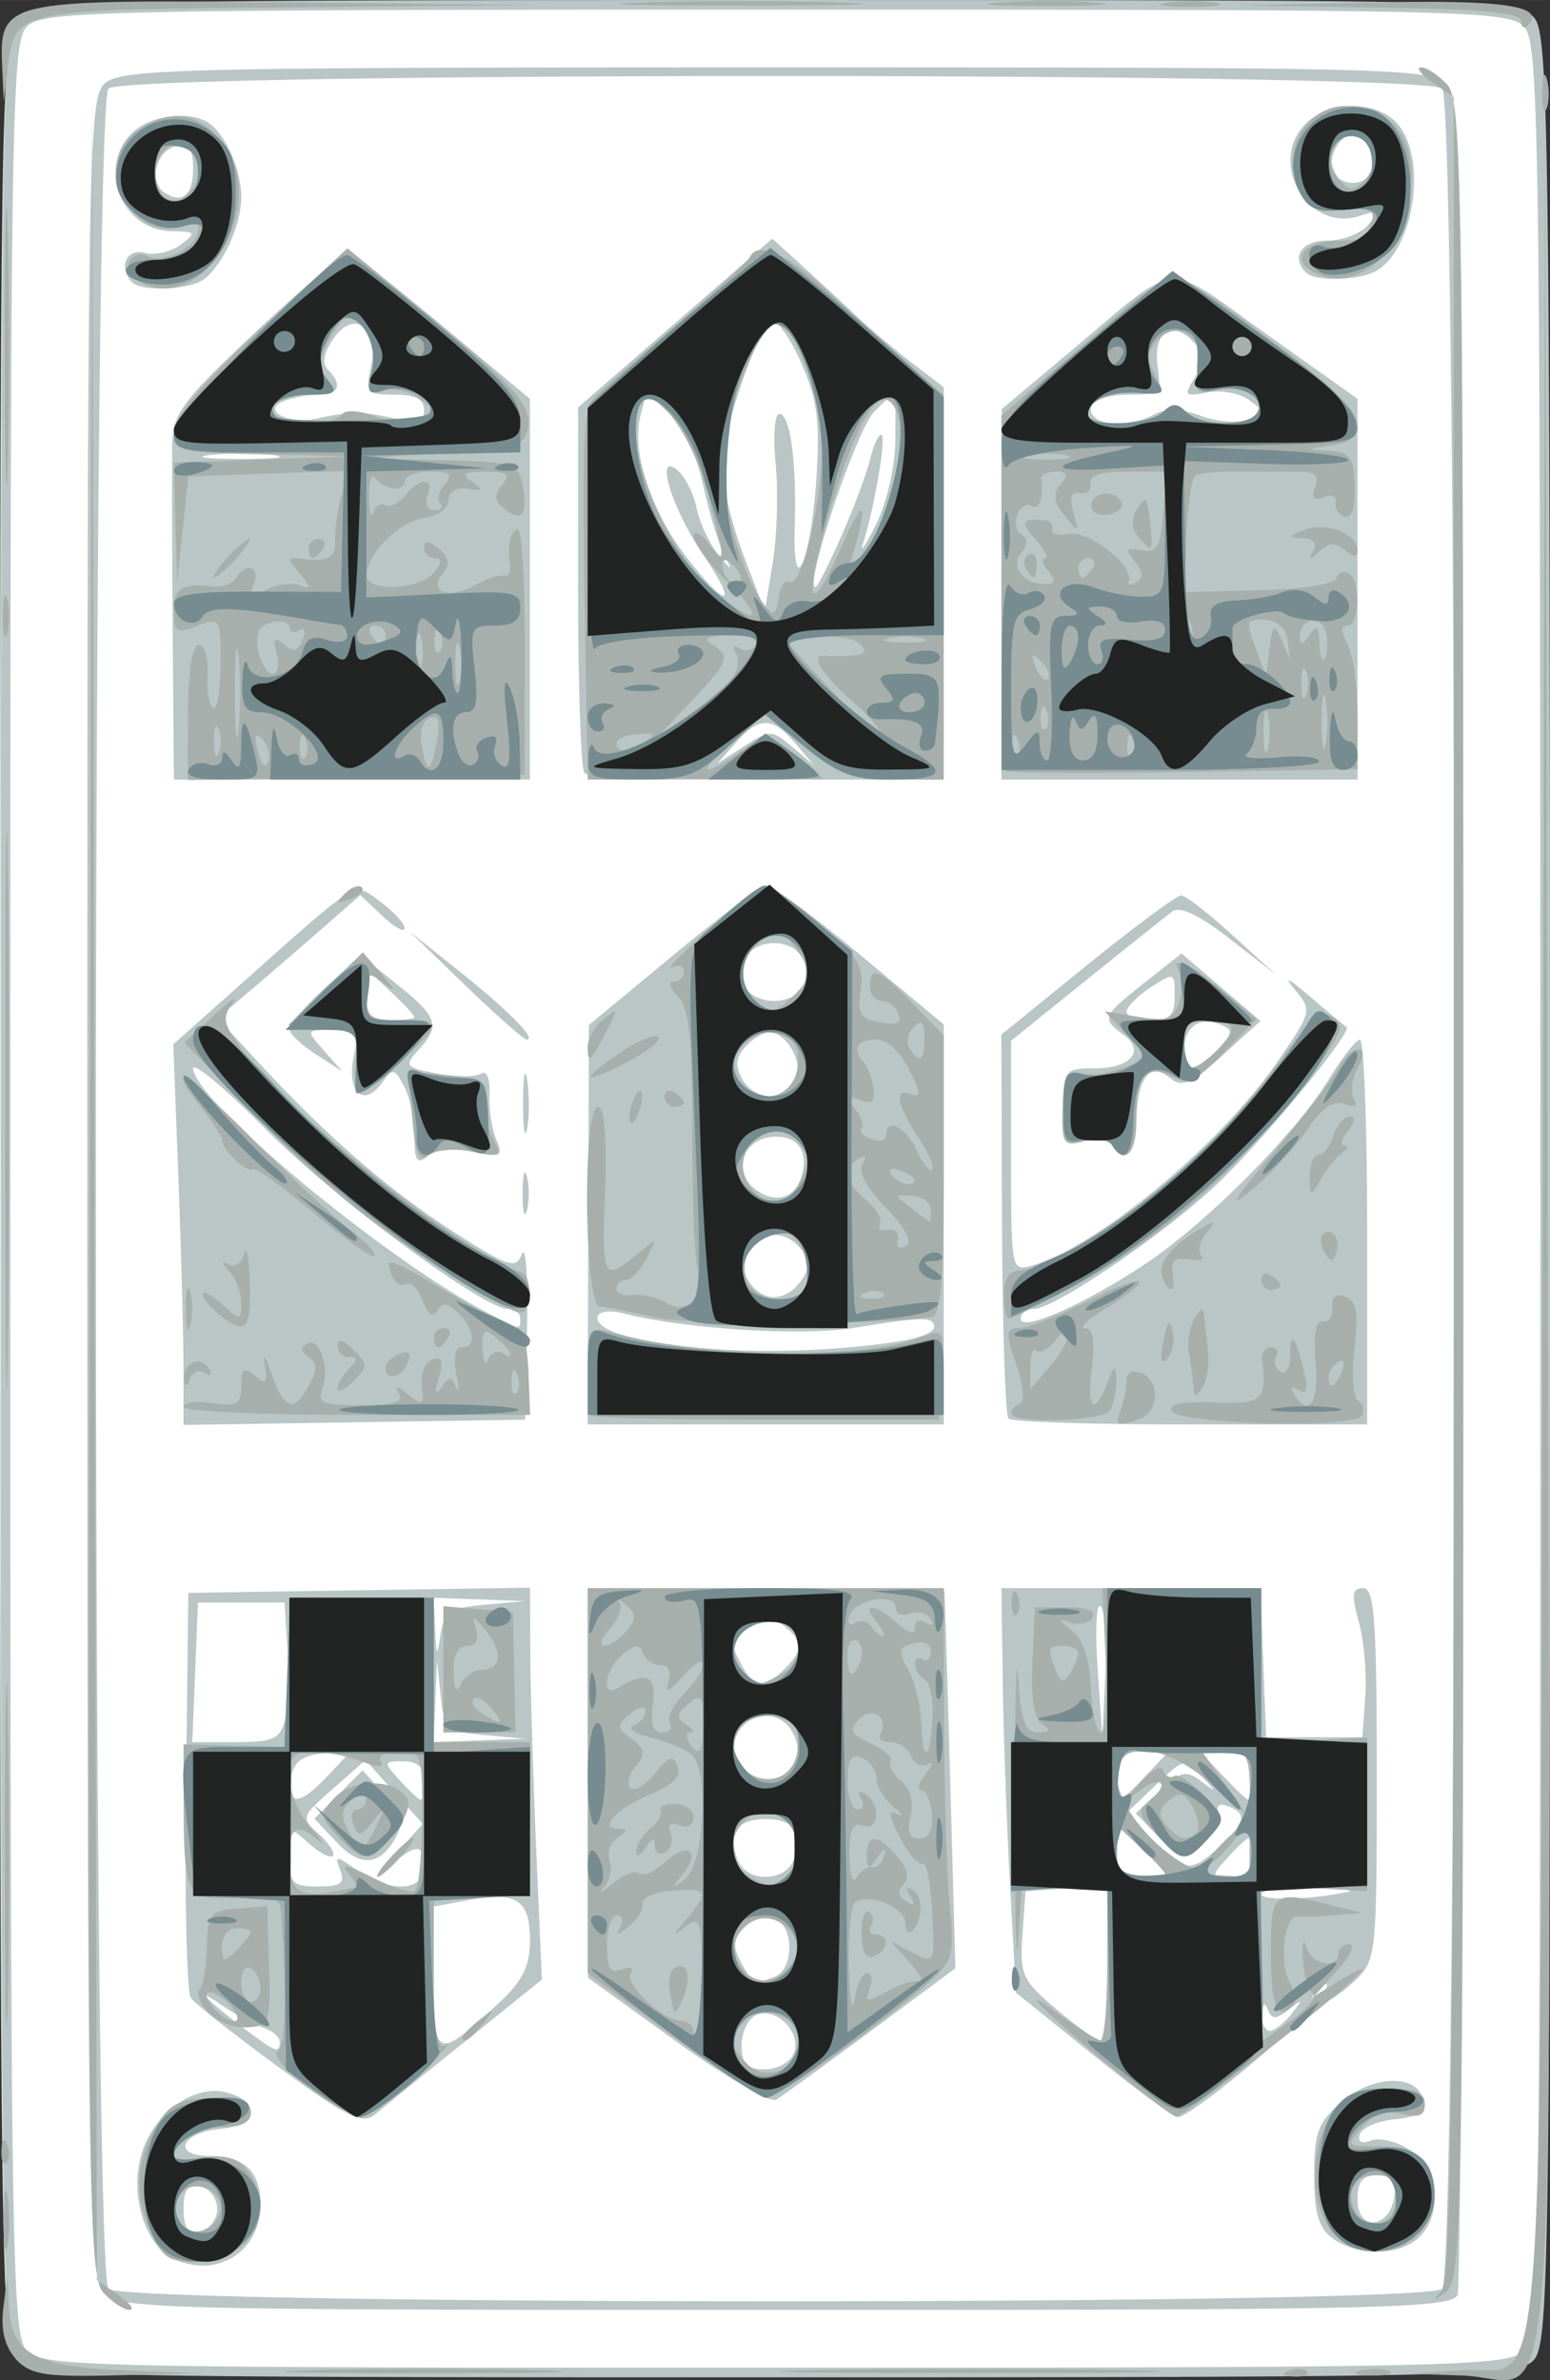 <svg xmlns="http://www.w3.org/2000/svg" viewBox="0 0 42.617 65.43" height="247.296" width="161.07"><rect x="0" y="0" width="42.617" height="65.43" fill="#333333" stroke="none"/><path d="M220.218-27.087c-.403-.445-.438-3.053-.438-32.106 0-30.299.02-31.64.483-32.06.442-.4 2.253-.438 20.597-.438 19.149 0 20.134.023 20.55.484.403.445.438 3.053.438 32.106 0 30.299-.02 31.64-.483 32.06-.442.4-2.253.438-20.597.438-19.149 0-20.134-.023-20.55-.484z" style="fill:#fff;fill-opacity:1;stroke-width:.265" transform="translate(-133.843 28.004)"/><path style="fill:#fff;fill-opacity:1;stroke-width:.266" d="M-15.148 25.947c-.406-.445-.442-3.053-.442-32.106 0-30.299.02-31.64.489-32.06.446-.4 2.276-.438 20.809-.438 19.346 0 20.341.023 20.762.484.407.444.443 3.052.443 32.106 0 30.299-.02 31.64-.489 32.06-.446.4-2.276.438-20.81.438-19.346 0-20.34-.024-20.762-.484z" transform="translate(15.59 38.901)"/><path style="fill:#b9c6c5;stroke-width:.265" d="M-66.45 129.668c-.402-.445-.437-3.062-.437-32.238 0-30.427.02-31.773.484-32.192.441-.4 2.27-.438 20.86-.438 19.406 0 20.399.023 20.816.483.402.445.438 3.062.438 32.239 0 30.427-.02 31.772-.484 32.192-.442.4-2.271.438-20.861.438-19.405 0-20.398-.023-20.815-.484zm41.412-.219c.464-.42.484-1.757.484-31.927 0-28.93-.036-31.53-.438-31.974-.417-.46-1.402-.484-20.55-.484-18.344 0-20.156.039-20.597.438-.463.42-.484 1.757-.484 31.928 0 28.93.036 31.529.438 31.973.417.46 1.402.484 20.55.484 18.344 0 20.156-.038 20.597-.438zm-39.03-1.633c-.402-.444-.438-2.933-.438-30.386 0-28.633.02-29.921.484-30.34.44-.399 2.105-.438 18.48-.438 17.098 0 18.017.024 18.433.484.402.444.438 2.934.438 30.405 0 16.457-.072 30.11-.16 30.34-.145.376-2.02.419-18.48.419-17.411 0-18.341-.024-18.757-.484zm36.815-.098c.461-.461.461-60.023 0-60.484-.459-.46-36.212-.46-36.671 0-.46.46-.46 60.023 0 60.484.46.459 36.212.459 36.671 0zm-34.907-.841c-.769-.384-1.179-1.74-.86-2.85.32-1.117 1.432-1.935 2.327-1.71.973.244.87.904-.155 1.005-1.088.107-1.34.744-.293.744.946 0 1.397.428 1.397 1.326 0 1.322-1.228 2.077-2.416 1.485zm1.226-1.355c0-.288-.209-.563-.463-.612-.347-.066-.463.087-.463.612 0 .524.116.677.463.61.254-.048.463-.323.463-.61zm30.676.815c-.394-.288-.514-.695-.514-1.743 0-1.177.106-1.458.76-2.02.86-.74 2.094-.767 2.23-.047.063.33-.136.467-.77.53-.471.045-.905.232-.965.414-.069.21.045.272.313.17.231-.09.718.032 1.08.27.77.505.896 1.733.244 2.385-.518.518-1.698.538-2.378.04zm1.688-1.149c.064-.45-.048-.593-.463-.593-.412 0-.548.17-.548.681 0 .869.885.791 1.01-.088zm-30.66-3.553c-1.229-.897-2.322-1.758-2.43-1.915-.11-.156-.169-2.725-.133-5.708l.065-5.424 4.696-.072 4.697-.072.009 1.792c.005.985.078 3.41.163 5.387l.155 3.596-2.082 1.676a318.202 318.202 0 0 0-2.495 2.023c-.353.296-.738.11-2.646-1.283zm.016-.713c0-.128-.209-.303-.463-.387-.255-.084-.761-.359-1.125-.61-.834-.576-.385-.108.631.656.85.64.957.678.957.341zm6.019-1.056c.662-.614.86-1.015.86-1.746 0-1.1-.373-1.335-1.722-1.082l-.924.173v1.982c0 2.226.078 2.256 1.786.673zm-4.355-3.653c-.16-.416-.13-.416.465 0 .896.629 1.84.585 1.84-.084 0-.65-.194-.664-.906-.07-.302.252-.23.103.16-.331l.71-.79-.788-.877-.787-.877-.896.787c-.88.771-.887.795-.384 1.25.282.255.453.523.38.596-.073.073-.371-.084-.663-.348-.52-.471-.53-.465-.53.354 0 .75.08.835.785.835.627 0 .75-.09.614-.445zm-.102-.772-.61-.65.662-.661.661-.661.605.643c.486.517.55.747.325 1.167-.437.816-.978.87-1.643.162zm-.22-1.849.642-.684-.794.089c-.588.066-.815.244-.878.684-.111.784.241.753 1.03-.089zm2.626.156c0-.366-.176-.53-.57-.53-.553 0-.556.016-.091.53.263.29.52.529.57.529.05 0 .091-.238.091-.53zm-3.825-1.668c.084-.336.115-1.199.07-1.919l-.082-1.308h-2.38l-.078 1.918-.078 1.918h1.197c1.03 0 1.219-.085 1.35-.61zm5.494.416c-1.062-.096-1.114-.142-1.212-1.078l-.103-.978-.045 1.125-.044 1.124 1.257-.046 1.256-.046zm.001-3.583 1.108-.1-1.256-.046-1.257-.046.04.86c.036.779.05.792.148.146.095-.623.249-.726 1.217-.814zm16.719 12.369-2.117-1.706-.163-2.98c-.09-1.64-.18-4.142-.199-5.56l-.035-2.58h7.121l.078 2.05.077 2.05h2.646l.081-1.115c.045-.614-.035-1.536-.177-2.05-.208-.752-.185-.935.118-.935.31 0 .375.873.375 5.113 0 5.003-.013 5.126-.612 5.689-.656.616-1.128.772-.818.27.118-.191.073-.234-.12-.114-.171.105-.25.29-.176.409.139.224-3.368 3.193-3.75 3.175-.117-.006-1.165-.778-2.33-1.716zm.397-2.523v-2.131l-1.125.081-1.124.081-.085 1.191c-.078 1.098-.007 1.257.926 2.047.556.47 1.1.857 1.21.86.108.001.198-.956.198-2.128zm5.06 1.405c.325-.414.317-.427-.074-.122-.357.28-.462.28-.574 0-.087-.217-.145-.173-.158.122-.011.254.084.463.211.463.128 0 .396-.209.596-.463zm1.554-3.358c.219-.048-.228-.1-.992-.117s-1.389.064-1.389.18c0 .192 1.38.155 2.381-.063zm-5.027-.499c0-.047-.297-.366-.661-.707l-.662-.622v.708c0 .578.121.707.662.707.364 0 .661-.038.661-.086zm2.382-.443c0-.29-.042-.529-.092-.529-.05 0-.307.238-.57.53-.465.513-.462.528.091.528.394 0 .57-.163.57-.529zm-.877-.31c.71-.669.759-.9.229-1.103-.238-.091-.335-.02-.256.187.07.183-.118.557-.42.83-.539.488-.56.485-1.207-.162l-.659-.659.661-.62c.572-.538.724-.574 1.132-.267.448.338.448.331.011-.146-.448-.49-.478-.484-1.258.263l-.798.765.712.744c.856.894 1.06.912 1.853.168zm-2.034-1.939.622-.661h-.708c-.578 0-.708.12-.708.661 0 .364.04.662.087.662.047 0 .365-.298.707-.662zm2.91 0c0-.54-.129-.661-.707-.661h-.708l.622.661c.342.364.66.662.707.662.048 0 .087-.298.087-.662zm-4.153-4.657c-.117-.118-.154.644-.083 1.693l.13 1.906.082-1.693c.046-.931-.012-1.789-.129-1.906zm-11.65 11.975-2.44-1.761-.007-5.358-.006-5.358h4.895c2.692 0 4.903.03 4.912.066.01.036.082 2.388.161 5.226l.143 5.159-2.319 1.72c-1.275.946-2.449 1.798-2.608 1.893-.159.096-1.387-.619-2.73-1.587zm3.217.308c.216-.562-.466-1.268-1.019-1.056-.23.088-.417.462-.417.83 0 .53.132.67.633.67.348 0 .71-.2.803-.444zm-.532-2.098c.542-.208.543-1.396.001-1.603-.23-.089-.598.02-.82.242-.317.317-.339.52-.102.962.334.623.335.624.921.4zm.55-3.276c.226-.712-.036-1.061-.793-1.061s-1.019.35-.793 1.06c.105.331.4.527.793.527s.688-.196.793-.526zm.08-2.804c.043-.304-.104-.704-.328-.89-.806-.669-1.862.387-1.193 1.194.47.565 1.424.374 1.52-.304zm-.363-2.377c.515-.515.522-.754.036-1.158-.282-.234-.52-.24-.926-.023-.628.336-.642.393-.272 1.085.332.62.615.644 1.162.096zm-16.517-8.248c0-.842-.063-3.197-.14-5.231l-.141-3.7 1.74-1.549c3.453-3.073 3.197-2.92 3.95-2.371.362.264.663.59.668.725.004.134-.267-.014-.603-.33l-.612-.575-1.174 1.026c-.646.564-1.529 1.324-1.962 1.69l-.788.666 1.087 1.179c1.874 2.032 3.602 3.536 5.376 4.678 1.536.989 1.732 1.053 1.905.627.106-.26.169.657.14 2.04l-.054 2.513-4.696.072-4.696.072zm9.26-1.39c0-.146-.149-.265-.33-.264-.68.002-4.773-3.035-6.685-4.96-1.09-1.096-1.98-1.842-1.98-1.658 0 .866 5.258 5.238 8.07 6.71.962.504.925.497.925.172zm1.869-2.58.016-5.49 2.299-1.902c1.264-1.046 2.418-1.917 2.563-1.936.146-.019 1.306.833 2.58 1.894l2.315 1.928v10.996h-9.79zm8.516 3.21c.546-.081.992-.256.992-.39 0-.3-.283-.3-2.19.013-1.444.236-4.629.037-6.36-.397-.854-.215-.981.286-.14.553 1.7.54 4.945.634 7.698.222zm-2.612-1.75c.221-.352.187-.56-.15-.896-.793-.793-1.975.243-1.26 1.104.41.496 1.023.406 1.41-.208zm-.026-2.838c.185-.709-.18-1.128-.895-1.027-.772.11-.998.986-.373 1.443.555.405 1.1.226 1.268-.416zm-.156-2.56c.177-.461-.167-1.194-.634-1.35-.154-.051-.473.099-.708.334-.324.323-.36.55-.154.937.334.623 1.268.672 1.496.078zm.178-2.61c.25-.652-.11-1.191-.794-1.191s-1.044.54-.794 1.19c.084.219.441.397.794.397.353 0 .71-.178.794-.397zm5.654 11.88c-.087-.088-.167-2.5-.178-5.359l-.02-5.199 2.366-1.918c1.302-1.055 2.464-1.915 2.582-1.91.119.004.752.495 1.406 1.091l1.191 1.084-1.266-.984c-.854-.665-1.37-.906-1.587-.742-.177.134-1.245.986-2.373 1.894l-2.05 1.652v3.175c0 3.17.001 3.176.595 3.001 1.802-.53 5.156-3.317 6.716-5.583.97-1.409.973-1.421.475-2.015-.31-.368-.15-.293.419.197.506.437.963.816 1.016.844.203.106-2.341 3.188-3.614 4.377-1.476 1.378-4.428 3.378-4.987 3.378-.195 0-.355.12-.355.268 0 .376 1.704-.37 3.386-1.48 1.694-1.12 4.175-3.609 5.08-5.095.364-.598.75-1.09.86-1.094.11-.004.199 2.374.199 5.284v5.292h-4.851c-2.668 0-4.922-.072-5.01-.159zm-13.361-6.192c0-.51.054-.718.12-.463.067.255.067.671 0 .926-.066.255-.12.046-.12-.463zm-2.972-1.573c0-.463-.129-1.083-.286-1.377-.268-.5-.306-.505-.621-.074-.485.663-.958.24-.771-.69.143-.718.095-.784-.58-.784-.732 0-.733.002-.23.57l.503.57-.727-.468c-.4-.258-.728-.572-.728-.699s.441-.635.98-1.129l.98-.898 1.005.807c1.119.899 1.193 1.129.581 1.805-.395.436-.361.478.512.642.514.097 1.057.1 1.207.007.163-.1.258.126.237.57-.018.405.066.964.187 1.242.2.455.136.487-.655.33-.52-.105-1.022-.055-1.235.122-.29.24-.36.135-.36-.546zm0-3.276c0-.047-.298-.366-.662-.707l-.661-.622v.708c0 .578.12.707.661.707.364 0 .662-.038.662-.086zm19.181 3.525c-.09-.146-.439-.196-.776-.112-.567.143-.61.075-.583-.925.027-1.032.065-1.079.877-1.079 1.001 0 1.406-.477.788-.929-.602-.44-.575-.505.583-1.422l1.02-.808 1.085.93 1.085.928-1.047.947c-.893.806-1.11.895-1.465.601-.54-.448-.895.054-.9 1.275-.004.836-.335 1.131-.667.594zm2.906-2.64c.424-.467.43-.54.054-.684-.568-.218-.975.072-.975.695 0 .656.322.653.921-.01zm-1.185-1.466c0-.651-.016-.657-.662-.234-.363.238-.661.539-.661.667 0 .13.298.234.661.234.531 0 .662-.131.662-.667zm-17.916 2.916c.002-.727.053-.993.114-.591.06.402.06.997-.004 1.323-.062.325-.112-.004-.11-.732zm-1.585-3.203-1.534-1.484 1.35 1.079c1.357 1.084 2.154 1.889 1.87 1.889-.084 0-.842-.668-1.686-1.484zm-8.05-9.827c-.018-2.292-.023-4.584-.01-5.094.022-.81.315-1.196 2.35-3.1 1.278-1.196 2.42-2.146 2.536-2.112.117.034 1.278.95 2.58 2.034l2.368 1.972V86.23h-9.79zm2.746-4.756a8.421 8.421 0 0 0-1.72 0c-.473.059-.086.107.86.107s1.333-.048.86-.107zm2.315-1.165c.219 0 .725.08 1.125.18.568.14.727.086.727-.248 0-.301-.24-.427-.814-.427-.758 0-.804-.053-.65-.752.238-1.086-.446-1.617-1.023-.793-.276.394-.33.686-.156.86.409.408.31.685-.245.685-.28 0-.706.076-.949.169-.682.261.11.673.927.481.364-.085.84-.155 1.058-.155zm6.262 9.911c-.097-.097-.176-2.398-.176-5.114V76l2.67-2.32 2.67-2.32.83.754c.457.415 1.13 1.038 1.497 1.384.367.346 1.054.925 1.527 1.288l.86.659V86.23h-4.85c-2.669 0-4.93-.08-5.028-.177zm5.717-.718.589.498-.504-.595c-.63-.744-.997-.75-1.638-.026l-.504.57.735-.472c.707-.456.755-.455 1.322.025zm-.46-7.77c-.073-.764-.03-1.39.097-1.39.303 0 .48 1.284.427 3.083-.064 2.158.449.985.6-1.372.098-1.523.014-2.128-.434-3.14-.305-.69-.669-1.185-.808-1.098-.417.257-1.347 3.008-1.347 3.983 0 .498.263 1.595.583 2.437l.583 1.532.217-1.323c.119-.728.156-1.948.083-2.712zm-1.974 2.513c-.878-1.292-1.372-2.888-.73-2.355.21.174.448.641.53 1.038.08.397.34.96.575 1.251.422.521.424.52.15-.046-.152-.316-.404-1.165-.558-1.886-.164-.764-.546-1.56-.914-1.906l-.633-.594-.166.659c-.244.974.28 2.59 1.25 3.852 1.113 1.449 1.482 1.44.496-.013zm3.775-.529c.338-.764.7-1.73.804-2.148.104-.417.243-.705.31-.639.12.122-.206 2.02-.515 2.986-.093.29.068.053.357-.53.309-.619.53-1.604.534-2.373l.007-1.316-.587.587c-.488.488-1.94 4.822-1.616 4.822.051 0 .369-.625.706-1.389zm4.412 1.588.005-5.094 1.89-1.587c3.06-2.57 2.509-2.52 5.372-.484l2.518 1.79V86.23h-9.79l.005-5.093zm4.21-4.952c.315-.168.745-.153 1.267.044.435.164 1.016.21 1.292.103.475-.184.477-.213.04-.535-.256-.188-.773-.283-1.15-.21-.64.122-.662.094-.335-.43.298-.477.285-.624-.083-.993-.588-.588-1.088-.21-.951.72.104.708.05.763-.753.763-.85 0-1.309.292-.977.624.25.25 1.107.206 1.65-.086zm-28.115-3.625c-.397-.396-.167-.941.34-.809.284.075.73-.027.992-.225.44-.333.422-.361-.233-.369-1.411-.017-2.099-1.802-1.056-2.745.501-.454 1.549-.574 2.056-.236.467.312.9 1.294.9 2.042 0 .878-.645 2.14-1.203 2.354-.565.216-1.574.21-1.796-.012zm1.675-3.166c0-.49-.121-.642-.46-.577-.565.11-.777 1-.306 1.29.494.306.766.052.766-.713zm30.604 2.901c-.43-.43-.131-.882.585-.882.419 0 .924-.196 1.122-.435.322-.387.295-.414-.245-.242-1.46.463-2.565-1.552-1.42-2.59.71-.641 2.045-.562 2.545.151.776 1.109.285 3.597-.791 4.01-.565.217-1.574.21-1.796-.012zm1.793-2.71c.221-.358-.123-1.082-.514-1.082s-.736.724-.515 1.082c.082.132.314.24.515.24.2 0 .432-.108.514-.24z" transform="translate(66.906 -64.8)"/><path style="fill:#a7afac;stroke-width:.265" d="M-66.468 129.647c-.304-.335-.42-.8-.348-1.389l.109-.884.042.818c.067 1.298.7 1.659 3.092 1.762l2.11.091-2.274.053c-1.943.046-2.341-.02-2.731-.45zm8.113.307c1.71-.046 4.508-.046 6.218 0s.311.084-3.109.084-4.818-.038-3.109-.084zm13.908 0c2.374-.044 6.184-.044 8.466 0 2.283.044.341.08-4.316.08-4.656 0-6.524-.037-4.15-.08zm12.964.017c.191-.077.42-.067.507.02.088.089-.068.151-.347.14-.308-.013-.37-.076-.16-.16zm1.973-.003c.258-.067.615-.063.794.01.179.072-.032.127-.468.122-.437-.005-.583-.065-.326-.132zm2.744-.01c2.425-.172 2.2 2.91 2.278-31.312l.069-30.275.065 30.452c.074 34.745.326 31.37-2.337 31.28l-1.435-.05 1.36-.096zm-37.303-2.144c-.405-.447-.434-2.842-.37-30.36l.068-29.877.065 29.95.065 29.948.588.412c.323.227.46.412.305.412-.155 0-.48-.218-.721-.485zm36.803-.043c.26-.293.33-6.738.33-30.334V67.475l-.587-.411c-.324-.227-.461-.412-.306-.412.155 0 .48.217.72.484.402.444.438 2.933.438 30.394 0 28.177-.026 29.931-.463 30.261-.394.299-.413.295-.132-.02zm-39.546-1.985c.002-.728.054-.994.115-.592.06.402.059.998-.004 1.323-.063.325-.113-.004-.11-.731zm3.993.227c-.427-1.022-.327-1.937.321-2.94.293-.452.637-.595 1.438-.595.759 0 1.052.111 1.052.397 0 .259-.259.397-.741.397-.683 0-1.376.404-1.376.801 0 .091.377.11.837.043.605-.089.935.011 1.19.361.848 1.158.061 2.5-1.466 2.5-.73 0-.91-.139-1.255-.964zm1.967-.43c.106-.546-.658-.915-1.061-.512-.403.403-.035 1.167.512 1.062a.75.75 0 0 0 .55-.55zm30.59.578c-.633-.7-.65-2.3-.035-3.24.374-.57.667-.707 1.516-.707.79 0 1.052.106 1.052.425 0 .315-.162.385-.624.27-.43-.109-.772.005-1.1.367-.465.514-.455.525.44.525 1.094 0 1.549.392 1.549 1.335 0 1.435-1.823 2.103-2.798 1.025zm1.74-.904c0-.479-.143-.662-.514-.662-.624 0-.867.337-.65.902.271.706 1.163.522 1.163-.24zm-38.344-1.345c.012-.309.075-.371.16-.16.076.19.066.419-.021.507-.088.088-.15-.068-.14-.347zm.095-8.18c0-4.22.037-5.91.082-3.755.044 2.156.044 5.609 0 7.673-.045 2.065-.082.302-.082-3.918zm8.354 6.454c-.624-.452-1.012-.899-.863-.992.23-.144.265-1.511.1-3.835-.029-.414-.218-.476-1.211-.397-1.378.11-1.46-.035-1.466-2.588l-.003-1.622 1.389.034 1.389.035.077-2.05.077-2.05h3.947v3.968h2.646V116.922h-2.646v2.132c0 1.618.08 2.093.33 1.967.183-.091-.204.318-.86.91-.654.591-1.32 1.075-1.48 1.076-.16 0-.802-.37-1.426-.821zm1.286-5.507c.054-.012-.042-.19-.214-.397-.211-.255.005-.215.668.123.54.275 1.067.446 1.173.381.106-.065.197-.954.203-1.976.01-1.802-.01-1.857-.644-1.857-.368 0-.583.116-.492.264.109.176-.07.176-.53 0-.382-.145-.984-.264-1.339-.264-.522 0-.644.134-.644.711 0 .39.266 1.016.592 1.389.325.373.42.53.211.348-.586-.511-.803-.398-.803.419 0 1.088.25 1.206 1.819.86zm.96-.815c.263-.291.538-.53.61-.53.073 0-.083.239-.346.53-.263.29-.539.529-.611.529-.073 0 .083-.238.346-.53zm-1.443-.577c-.499-.535-.507-.611-.107-1.052.465-.515 1.562-.554 1.964-.07.164.198.061.54-.3 1-.668.848-.866.864-1.557.122zm1.05-.283c.264-.543.256-.554-.091-.125-.33.408-.401.417-.535.067-.086-.223-.04-.405.1-.405.142 0 .257-.134.257-.297 0-.207-.119-.199-.391.028-.291.24-.323.454-.123.826.343.641.433.63.784-.094zm20.236 6.65c-1.914-1.582-2.748-2.436-1.43-1.464.523.385 1.029.7 1.124.7.096 0 .174-.952.174-2.116v-2.116h-2.355l-.096 1.52c-.052.838-.095-.8-.095-3.637 0-2.838.043-4.475.095-3.638.077 1.22.185 1.52.546 1.517.33-.003.36-.06.114-.217-.221-.14-.313-.726-.27-1.716l.067-1.502h.88c.557 0 .816.103.706.282-.096.156-.371.215-.611.132-.362-.125-.356-.089.037.217.313.244.492.78.53 1.586.03.67.154 1.22.274 1.22.12.001.18-.891.133-1.983l-.088-1.985h2.183l2.183.001V112.738l1.456-.091 1.455-.09V116.79l-1.455-.09-1.456-.091v4.318l.818-.583c.45-.32.718-.656.596-.745-.123-.09-.244-.52-.269-.957-.025-.437.014-.585.086-.33.137.486.886.653.886.198 0-.146.14-.265.31-.265.171 0 .023.321-.33.714l-.642.714.794-.482c.52-.316.657-.345.397-.084-.706.71-4.808 3.901-4.986 3.88-.096-.011-.888-.611-1.76-1.333zm1.455-5.347c0-.048-.297-.366-.661-.708l-.662-.621v.707c0 .579.121.708.662.708.364 0 .661-.039.661-.086zm2.332-1.628c.01-1.666-.013-1.726-.65-1.726h-.66l.605.86.604.86-.993-.86c-1.27-1.101-2.56-1.201-2.56-.199 0 1.036 1.618 2.655 2.728 2.73l.916.062.01-1.726zm-.877.92c.264-.29.539-.529.612-.529.072 0-.084.238-.347.53-.263.29-.538.528-.611.528-.073 0 .083-.238.346-.529zm-1.682-.357c-.522-.556-.54-.658-.172-.964.565-.468.263-.696-.322-.242-.369.286-.358.233.053-.248.287-.336.565-.482.618-.324.052.158.187.23.299.16.112-.069.479.168.815.525.593.632.597.667.13 1.183-.61.673-.71.667-1.421-.09zm1.1-.074c.092-.092.044-.398-.107-.679-.22-.41-.35-.449-.655-.195-.29.24-.31.404-.082.679.328.394.585.454.844.195zm-3.258-4.927c.002-.109-.175-.198-.393-.198-.448 0-.464.046-.228.662.135.352.215.37.393.088.123-.194.226-.442.228-.552zm-11.175 10.512-2.315-1.71v-10.588h9.79l.01 3.639c.005 2 .075 4.292.155 5.093.13 1.29.077 1.52-.472 2.02-1.118 1.023-4.26 3.272-4.56 3.264-.16-.004-1.334-.778-2.608-1.718zm3.456.054c-.14-.978-1.776-.858-1.798.131-.002.099.183.367.411.595.57.57 1.502.083 1.387-.726zm-2.629-1.65c-.012-1.574-.053-1.701-.453-1.393-.372.287-.368.255.023-.206.644-.759.588-.87-.397-.783-.473.041-.834.2-.802.35.032.152-.14.436-.381.632-.31.25-.38.258-.24.025.108-.182.072-.33-.082-.33s-.28.37-.28.821c0 .635.093.787.41.665.242-.093.342-.047.244.111-.184.299.877 1.29 1.396 1.304.182.005.33.128.33.273 0 .146.056.265.123.265.068 0 .117-.78.11-1.733zm-.762.94c-.182-.62-.18-1.078.007-1.194.348-.215.48.214.245.797-.118.291-.23.47-.252.397zm5.302-1.058c.132 0 .165.192.075.428-.145.377-.09.386.471.076.35-.194.752-.318.893-.276.141.042.022-.189-.265-.512l-.521-.587.606.318c.6.315.605.304.53-1.127-.041-.796-.16-1.394-.264-1.33-.103.064-.382-.257-.618-.715-.317-.613-.338-.784-.078-.65.194.1.144.01-.11-.199-.255-.208-.463-.562-.463-.785 0-.223-.179-.474-.397-.558-.298-.114-.397.044-.397.634 0 .432.126.785.28.785.154 0 .195-.137.092-.306-.117-.189-.073-.233.116-.116.442.273.385 1.038-.065.866-.275-.106-.37.101-.37.804 0 .543.086.807.201.62.111-.179.305-.307.43-.283.126.023.27-.116.322-.308.061-.233-.002-.217-.188.046-.242.342-.281.333-.285-.066-.005-.602.301-.588.838.039.283.331.34.59.168.764-.173.172-.15.33.066.465.226.139.262.094.115-.144-.135-.219-.11-.282.068-.172.3.185.29.828-.016 1.135-.102.1-.184 0-.184-.226 0-.416-.969-.824-1.37-.576-.12.074-.2.872-.178 1.773.021.901.089 1.31.15.91.06-.4.217-.727.348-.727zm-.153-1.073c-.005-.408.086-.683.204-.61.117.072.145.243.061.378-.084.136-.026.247.128.247.39 0 .352.445-.051.6-.217.082-.336-.132-.342-.615zm-1.873.747c.222-.352.187-.559-.15-.896-.792-.793-1.975.243-1.26 1.104.411.496 1.024.406 1.41-.208zm-4.247-2.41c.097.096.415-.042.708-.307.642-.58 1.019-.336.5.324-.327.417-.32.433.054.14.536-.417.673-3.044.18-3.433-.186-.146-.694-.356-1.13-.467-.438-.11-.646-.256-.464-.323s.33-.245.33-.396c0-.16-.177-.128-.42.074-.383.318-.38.38.04.686.382.28.402.405.118.747-.188.227-.255.498-.149.604.106.106.409-.074.672-.4.387-.477.509-.515.63-.198.103.267-.133.512-.734.763-.948.396-1.47.95-.9.957.27.003.264.057-.022.238a.546.546 0 0 0-.22.625c.083.215.011.552-.16.748-.17.195-.062.15.241-.101s.63-.378.726-.281zm-.082-.605c-.002-.164.173-.446.39-.625.217-.18.345-.407.284-.505-.06-.098.12-.178.4-.178s.51.166.51.368c0 .213-.162.307-.384.222-.246-.095-.334-.02-.246.21.075.195.01.434-.146.53-.155.097-.284.02-.287-.171-.003-.252-.074-.238-.26.05-.141.219-.259.263-.26.099zm4.219.575c.7-.844-.333-2.17-1.158-1.486-.555.46-.533 1.249.044 1.585.62.361.741.35 1.114-.099zm3.919-1.6c-.03-.364-.163-.661-.294-.661-.132 0-.076-.202.123-.448.2-.246.227-.366.06-.266-.166.1-.37.004-.454-.214a.663.663 0 0 0-.573-.395c-.231 0-.362-.095-.29-.211.27-.438-.222-.799-.573-.42-.284.305-.23.419.322.67.365.167.61.391.543.499-.066.107.064.35.29.537.26.216.354.567.257.956-.11.44-.041.615.244.615.264 0 .38-.224.345-.662zm-3.695-1.763c.061-.525-.06-.75-.475-.882-.989-.313-1.707.703-.998 1.412.553.553 1.383.255 1.473-.53zm-2.595-.783c0-.715-.055-.78-.41-.486-.326.271-.34.384-.065.557.189.12.247.22.129.222-.118.002-.14.123-.05.269.281.456.396.293.396-.562zm6.303-.08c.034-.498-.061-.981-.21-1.074-.15-.092-.272-.287-.272-.432 0-.146.1-.203.22-.128.122.075.221-.021.221-.213 0-.206-.195-.298-.479-.224-.407.107-.43.21-.16.692.176.31.34.923.366 1.36.052.874.061.925.175.925.043 0 .106-.407.14-.906zm-7.223.122c-.086-.14.085-.497.381-.793.297-.297.54-.671.54-.833 0-.162-.249-.013-.552.33-.399.453-.511.497-.405.162.09-.288.008-.463-.22-.463a.534.534 0 0 1-.478-.33c-.087-.258-.209-.251-.552.032-.516.426-.612 1.231-.109.917.753-.47 1.048-.325.933.459-.079.538-.002.774.253.774.202 0 .296-.114.21-.255zm3.054-1.342c.674-.36.656-1.232-.03-1.45-.966-.306-1.686.714-.992 1.407.384.385.385.385 1.022.043zm2.192-.379c.082-.213.035-.458-.104-.544-.14-.086-.253.088-.253.388 0 .639.147.703.357.156zm-6.433-.813c.276-.333.271-.467-.03-.728-.202-.175-.28-.21-.173-.076.107.134-.003.461-.244.728-.24.266-.315.484-.165.484s.426-.184.612-.408zm6.87-.253c-.444-.536-.03-.506.574.04.316.286.484.327.484.117 0-.176.138-.236.306-.132.185.114.233.073.123-.105-.1-.162-.356-.227-.57-.145-.213.082-.388.009-.388-.162 0-.429-1.12-.23-1.27.225-.07.21-.002.294.159.194a.324.324 0 0 1 .447.096c.091.147.233.268.315.268.082 0 0-.178-.18-.396zm-11.377 11.409c0-.055.208-.263.463-.463.42-.33.429-.32.1.1-.346.44-.563.58-.563.363zm-6.998-.678c-.226-.25-.33-.537-.232-.636.1-.099.189-.621.2-1.16.017-.903.085-.988.84-1.05l.822-.068.045 1.648c.043 1.578.018 1.649-.609 1.684-.36.02-.839-.168-1.066-.418zm.648-.148c-.181-.218-.449-.397-.594-.397-.148 0-.12.175.065.397.18.218.448.397.593.397.148 0 .12-.176-.064-.397zm.793-.514c0-.21-.119-.455-.264-.544-.146-.09-.265.081-.265.38 0 .3.12.546.265.546.145 0 .264-.172.264-.382zm-.264-1.54c0-.059-.179-.107-.397-.107-.218 0-.397.227-.397.504 0 .448.044.46.397.107.218-.218.397-.445.397-.504zm28.046.599c0-1.73.03-1.753 1.72-1.323l.793.202-.794.062c-.436.035-.88.05-.987.033-.348-.053-.52 1.228-.235 1.76.153.285.203.594.11.686-.436.437-.607.037-.607-1.42zm-22.754-7.822v-1.735l.956.082.955.082.037 1.654.036 1.654h-1.984zm1.317 1.068c-.184-.221-.403-.334-.488-.25-.084.084.022.264.237.4.56.354.633.31.251-.15zm-.281-1.052c.554 0 .615-.48.136-1.069-.357-.438-.4-.446-.276-.055.093.297.006.463-.243.463-.252 0-.382.256-.37.728.012.478.08.591.198.33.099-.218.349-.397.555-.397zm14.595-1.874c.013-.308.075-.37.16-.16.076.191.067.42-.021.508-.088.087-.15-.069-.14-.348zm-27.68-13.471c0-6.84.034-9.675.076-6.302.042 3.373.042 8.97 0 12.435-.042 3.466-.076.706-.076-6.133zm16.13 8.356c-.062-.06-.113-.64-.113-1.287 0-1.094.042-1.166.596-1.01 2.486.7 6.914.774 8.572.144.64-.244.65-.228.57 1.008l-.08 1.256h-4.717c-2.594 0-4.767-.05-4.828-.11zm11.53-.066c0-.097.108-.216.241-.264.137-.05.093-.521-.1-1.08-.306-.882-.296-.993.088-.996.237-.002 1.119-.352 1.959-.778 1.58-.802 1.823-.619.362.272-.457.28-.69.508-.515.508.213.001.274.345.188 1.06-.141 1.17.045 1.379.414.463.219-.545.24-.55.252-.067.007.291-.075.656-.182.81-.208.3-2.706.367-2.707.072zm1.578-2.179c-.005-.16-.165-.084-.357.169-.192.252-.426.381-.52.286-.095-.094-.173.104-.173.442v.614l.53-.61c.29-.336.525-.741.52-.9zm1.435 2.07c.089-.23.16-.584.16-.786 0-.217.163-.305.398-.215.524.201.51 1.055-.022 1.258-.628.241-.712.201-.536-.258zm1.397.045c-.072-.188.337-.268 1.179-.23 1.312.06 1.454-.069 1.309-1.183-.024-.182.088-.33.249-.33.16 0 .223.11.14.246-.084.135-.032.32.116.412.151.094.269-.091.269-.423 0-.734.136-.594.37.382.132.547.095.697-.136.554-.2-.123-.246-.083-.127.11.407.66.687.249.593-.873-.063-.766.005-1.16.196-1.124.162.03.28-.145.261-.388-.022-.29.103-.39.363-.29.307.117.362.439.245 1.427-.084.71-.038 1.344.105 1.432.14.087.184.273.097.414-.22.355-5.089.228-5.229-.136zm4.686-1.096c.09-.235.046-.342-.104-.249-.144.089-.262.274-.262.41 0 .381.19.297.366-.16zm-31.851.986c0-.12.357-.167.794-.103.68.1.793.032.793-.475 0-.481.07-.533.376-.28.31.258.357.205.269-.297-.06-.336.026-.224.191.249.349 1.002.616 1.079 1.034.297.23-.428.225-.61-.019-.76-.211-.131-.227-.256-.046-.368.345-.213.644.678.422 1.257-.14.364.032.434 1.068.434.917 0 1.183-.085 1.036-.33-.134-.223-.05-.211.252.034.401.326.443.3.381-.235-.038-.331.092-.658.29-.728.265-.094.312.037.18.5-.122.431-.099.514.073.266.211-.305.274-.305.404 0 .084.198.086.033.003-.367-.092-.447-.037-.728.143-.728.41 0 .365-.495-.087-.947-.282-.282-.43-.3-.573-.068-.128.207-.266.113-.411-.28-.12-.325-.326-.524-.458-.443-.131.081-.307-.03-.39-.248-.208-.54-.149-.522 1.647.531.87.51 1.69.926 1.824.926.133 0 .263.536.288 1.19l.045 1.191h-4.765c-2.62 0-4.764-.098-4.764-.218zm9.176-.89c-.084-.21-.147-.148-.16.16-.011.28.052.436.14.348.087-.088.097-.317.02-.507zm-.422-.597c.388.24.278-.051-.155-.411-.335-.278-.394-.23-.376.298.011.345.08.478.155.295.073-.182.243-.265.376-.182zm-4.52.984c0-.127.142-.374.317-.549.247-.246.247-.317 0-.317a.32.32 0 0 1-.318-.321c0-.206.156-.166.435.113.403.403.403.466 0 .87-.24.238-.435.33-.435.204zm23.53-.072a9.15 9.15 0 0 0-.12-.912c-.053-.283.012-.7.145-.926.209-.357.246-.36.282-.014l.103.97c.034.316-.039.732-.162.926-.179.283-.228.274-.247-.044zm-27.743-.183c-.03-.455.438-.674.663-.31.114.185.077.24-.092.135-.155-.096-.343-.025-.416.158-.096.238-.14.242-.155.017zm5.535-.318c0-.13.173-.303.383-.384.257-.098.335-.02.237.237-.16.418-.62.527-.62.147zm21.385-.736c.113-.554.18-.62.256-.257.058.27-.011.607-.152.748-.166.166-.203-.008-.104-.491zm-20.062-.086c0-.146.126-.265.28-.265.154 0 .207.12.117.265-.09.145-.216.264-.28.264-.065 0-.117-.119-.117-.264zm-6.818-.794c0-.51.055-.718.121-.463.067.255.067.671 0 .926-.066.255-.12.046-.12-.463zm.931.16c-.255-.192-.463-.445-.463-.56 0-.116.238.004.53.268.511.463.528.462.528-.039 0-.284-.149-.677-.33-.873-.22-.236-.226-.298-.02-.182.175.098.363-.03.432-.292.067-.257.135.1.152.79.033 1.33-.084 1.454-.829.889zm11.972.07c-.654-.15-1.34-.283-1.521-.295-.428-.03-.479-5.491-.05-5.491.181 0 .25.824.195 2.357-.086 2.42-.05 2.482.952 1.637.476-.401.486-.393.189.173-.172.327-.427.595-.568.595-.14 0-.255.109-.255.241 0 .133.208.21.463.173.255-.038.675.062.934.222.566.349 1.059-.225.828-.966-.079-.254-.144-1.95-.144-3.769 0-2.591-.086-3.393-.398-3.705-.219-.219-.27-.398-.114-.398a.283.283 0 0 0 .283-.28c0-.154-.149-.205-.33-.113-.183.092.264-.375.992-1.037.727-.663 1.442-1.206 1.587-1.208.146-.003.82.472 1.498 1.053 1.046.896 1.216 1.173 1.114 1.818-.1.64-.018.78.528.884.466.089.61.024.512-.232-.075-.196-.283-.356-.461-.356-.179 0-.325-.178-.325-.396 0-.59.246-.491 1.183.475l.846.873v3.846c0 2.876-.084 3.857-.33 3.89-1.601.22-6.661.226-7.608.009zm4.11-.774c.313-.505-.124-1.573-.643-1.573-.68 0-1.163.661-.957 1.31.184.582 1.292.763 1.6.263zm2.169.12c-.088-.088-.316-.098-.507-.021-.211.084-.149.147.16.16.278.011.435-.051.347-.14zm.065-2.361c-.524-.54-.77-.999-.644-1.202.13-.211.094-.26-.103-.14-.442.274-.376.632.21 1.134.284.243.454.542.378.666-.076.123.02.19.212.15.193-.04.318.086.278.279-.042.198.054.271.221.168.19-.117-.008-.493-.552-1.055zm1.241.06c0-.19-.232-.361-.516-.383-.502-.038-.502-.028-.022.336.272.206.504.378.516.382.012.005.022-.146.022-.335zm-3.563-.857c.252-.554.227-.75-.143-1.12-.82-.82-1.97.506-1.222 1.407.48.578 1.023.464 1.365-.287zm3.122.039c0-.058-.185-.175-.41-.262-.236-.09-.342-.046-.25.104.156.251.66.372.66.158zm.112-1.145c-.61-.92-.7-1.403-.226-1.221.291.111.282-.024-.045-.68-.245-.491-.613-.82-.919-.82-.514 0-.664.287-.326.625.1.1.218.414.261.696.06.39-.032.472-.381.34-.386-.144-.407-.106-.132.233.18.222.265.468.187.546-.078.078.043.212.267.298.225.086.408.041.408-.1 0-.506.547-.243.843.407.166.364.358.606.427.537.069-.069-.095-.456-.364-.861zm-3.338-1.97c.061-.525-.06-.75-.475-.882-.989-.313-1.707.703-.998 1.412.553.553 1.383.255 1.473-.53zm3.49-.803c0-.428-.078-.504-.294-.288-.162.162-.214.424-.116.582.273.443.41.345.41-.294zm-3.59-1.157c.512-.512.516-.67.034-1.32-.305-.41-.477-.454-.86-.22-.6.368-.75 1.071-.335 1.572.407.49.645.484 1.16-.032zm-8.935 7.973c-2.47-1.49-3.88-2.614-5.92-4.715l-1.91-1.967.842-.768c.462-.423.682-.56.488-.306-.304.399-.257.588.344 1.375 1.425 1.869 6.001 5.49 7.62 6.029.146.049.224.358.174.687-.092.592-.11.588-1.638-.335zm14.709.248c0-.443.146-.661.445-.661.714 0 3.478-1.776 4.865-3.125 1.02-.991 2.087-2.297 3.252-3.977.035-.05.26.02.502.155.377.211.205.536-1.22 2.309-1.826 2.269-3.799 3.941-6.09 5.163-.824.439-1.556.798-1.626.798-.07 0-.129-.298-.129-.662zm4.345-.504c-.137-.358.31-.889 1.145-1.358.329-.186.34-.154.068.182-.18.223-.24.496-.132.605.108.11-.042.158-.333.108-.383-.066-.508.037-.452.372.093.555-.096.613-.296.09zm2.732.092c0-.154.12-.207.265-.117.145.09.264.216.264.28 0 .064-.119.117-.264.117-.146 0-.265-.126-.265-.28zm-26.061-1.837c-.855-.722-1.605-1.261-1.668-1.198-.134.134-.846-.533-.846-.792 0-.096-.238-.478-.53-.848-1.106-1.407-.455-1.018 1.39.83 1.055 1.056 2.264 2.18 2.686 2.497.423.318.713.633.644.7-.068.069-.822-.466-1.676-1.189zm27.803 1.094c-.114-.184-.136-.407-.049-.494.237-.237.495.111.367.495-.09.269-.151.269-.318 0zm-1.423-2.727c.821-.972 1.625-2.013 1.787-2.315.162-.303.413-.55.559-.55.169 0 .161.193-.022.535-.157.294-.202.671-.098.839.124.201.04.247-.25.136-.304-.117-.618.098-1.035.711-.33.484-1.011 1.223-1.516 1.644-.69.576-.547.327.575-1zm1.012.641c-.004-.327.103-.595.239-.595.135 0 .322-.238.414-.53.093-.29.294-.529.448-.529.173 0 .154.15-.05.397-.182.219-.226.399-.1.401.128.002.102.092-.056.199-.158.107-.422.432-.587.723-.292.515-.3.513-.308-.066zm-24.672-1.578c-.063-.696-.105-1.277-.094-1.29.01-.013.511.028 1.113.091.896.094 1.07.2.968.592-.069.263.019.745.194 1.073.306.572.285.588-.543.423-.48-.096-1.01-.05-1.194.102-.256.213-.357-.013-.444-.99zm19.24.717c-.09-.146-.44-.196-.777-.112-.567.143-.61.075-.583-.923.023-.87.111-1.05.46-.94.239.076.764.012 1.168-.142l.735-.28-.604-.642-.603-.642.934.151c.79.128.963.065 1.112-.405.097-.306.102-.677.012-.824-.31-.502.262-.253 1.189.517l.926.77-.9.93c-.732.757-.993.882-1.395.667-.725-.388-1.012-.076-1.012 1.098 0 .992-.307 1.352-.663.777zm2.824-2.553c.663-.6.606-.885-.178-.885-.53 0-.662.132-.662.661 0 .775.178.822.84.224zm-16.085 1.66c.033-.227.135-.487.225-.578.09-.09.137.022.103.25-.033.227-.134.487-.224.577-.09.09-.137-.022-.104-.249zm.958-.444c0-.154.119-.207.265-.117.145.09.264.216.264.28 0 .064-.119.117-.264.117-.146 0-.265-.126-.265-.28zm-8.495-.142c-.015-.132-.007-.56.018-.95.042-.636-.055-.72-.914-.794l-.96-.083 1.027-1 1.027-.999.51.598c.406.475.415.524.048.24-.415-.321-.463-.286-.463.335 0 .616.103.694.926.694 1.06 0 1.112.085.445.727-1.105 1.063-1.637 1.457-1.664 1.232zm7.18-1.005c.505-.348 1.014-.575 1.132-.504.117.071-.21.356-.727.633-1.3.697-1.508.631-.406-.129zm-.802-.216c0-.225.198-.572.44-.772.403-.332.411-.307.097.298-.461.887-.537.954-.537.474zm-6.685-4.211c.18-.18.393-.262.475-.18.081.08-.066.229-.327.328-.377.144-.407.113-.148-.148zm-4.302-4.987c.004-1.158.116-1.857.295-1.858.159 0 .267.36.24.803-.026.442.042.859.15.926.109.067.202-.468.207-1.189.01-1.282-.004-1.305-.636-1.065-.577.22-.646.176-.646-.409 0-.638.2-.761 1.101-.673.242.024.517-.081.611-.234.273-.442.67-.32.489.15-.134.35-.071.38.339.169.276-.143.681-.197.9-.12.348.122.35.082.014-.324-.334-.404-.334-.457 0-.409.754.108 1.01-.015.98-.47-.018-.255.052-.796.156-1.202l.188-.739-2.19.077-2.19.077-.156 1.456-.156 1.455-.043-1.644-.043-1.644 2.448-.087 2.447-.087-2.447-.055c-2.35-.053-2.447-.079-2.438-.65.007-.402.782-1.313 2.386-2.805l2.375-2.21 1.782 1.468c2.825 2.328 3.275 2.814 3.186 3.44-.074.518-.284.583-2.33.719l-2.25.149 2.153.05c2.063.047 2.157.076 2.277.704.153.8-.029 1.026-.506.63-.27-.225-.285-.386-.058-.659.242-.292.153-.361-.46-.358-.601.003-.677.06-.363.276.328.224.306.258-.126.194-.321-.047-.526.076-.53.32-.003.222-.297.435-.667.483-.677.088-1.57.975-1.581 1.567-.009.468 1.446.416 1.846-.066.228-.274.238-.397.032-.397a.298.298 0 0 1-.297-.297c0-.204.125-.193.4.036.29.24.323.425.12.67-.424.51.15.737.864.341.33-.183.696-.306.812-.272.116.033.191-.09.167-.275-.077-.586.012-.996.217-.996.11 0 .196 1.518.192 3.373l-.006 3.374-4.63.072-4.632.072.007-1.857zm2.036.725c-.196-.196-.23-.093-.116.347.094.358.214.478.28.28.063-.191-.01-.473-.164-.627zm4.814.006c.09-.5.029-.668-.21-.577-.2.077-.286.397-.21.79.15.784.248.735.42-.213zm-6.006-.275c-.074-.182-.134-.033-.134.33 0 .364.06.513.134.331.073-.182.073-.48 0-.661zm.546-1.985c-.057-.545-.103-.099-.103.993 0 1.091.046 1.538.103.992a11.52 11.52 0 0 0 0-1.985zm1.84 2.266c-.084-.211-.147-.148-.16.16-.01.279.052.435.14.347.088-.088.097-.316.02-.507zm4.235-2.53c-.066-.255-.12-.046-.12.463 0 .51.054.718.12.463a2.173 2.173 0 0 0 0-.926zm-5.025.183c-.111-.425-.067-.481.203-.258.256.213.386.18.505-.13.093-.241.05-.35-.101-.256-.144.089-.262.046-.262-.094s-.22-.198-.488-.128c-.355.093-.455.305-.366.77.067.352.241.64.387.64.145 0 .2-.244.122-.544zm3.968-.443c-.067-.257-.126-.11-.132.326-.005.437.05.647.122.468.073-.18.077-.536.01-.794zm.527-.12c-.085-.212-.147-.149-.16.16-.012.278.05.435.139.347.088-.088.097-.317.02-.507zm-1.504.05c0-.146-.126-.265-.28-.265-.154 0-.207.119-.117.264.09.146.216.265.28.265.065 0 .117-.12.117-.265zm-.007-3.577c.116.072.359-.047.539-.263.423-.51.818-.509.622.003-.086.224-.006.397.185.397.185 0 .258-.079.163-.175-.096-.095-.042-.333.12-.529.234-.281.151-.355-.399-.355-.382 0-.694.12-.694.265 0 .306-.583.24-.827-.095-.09-.124-.163.114-.16.53.003.415.058.606.122.423s.212-.273.329-.201zM-57.51 76.2c.088-.142.459-.124.903.043.414.157.98.197 1.255.09.49-.19.49-.203-.013-.573-.283-.209-.735-.31-1.003-.225-.413.131-.46.05-.315-.531.161-.641-.216-1.473-.668-1.473-.103 0-.345.293-.537.652-.283.53-.285.73-.012 1.059.29.35.225.406-.474.406-.804 0-1.247.3-.922.624.256.257 1.617.202 1.786-.072zm6.71 7.054c-.104-6.091-.078-7.16.182-7.46.146-.17 1.16-1.076 2.25-2.014 1.092-.937 2.025-1.794 2.073-1.903.207-.465.996-.124 2.145.926.676.619 1.671 1.515 2.21 1.991l.98.866v10.571h-1.361c-1.155 0-1.527-.136-2.452-.893l-1.09-.894-.912.761c-1.027.858-.864 1.032.236.25.718-.513.72-.513 1.496.122l.777.635-3.242.01-3.24.009zm1.635 1.926c.31-.195.267-.24-.198-.204-.326.024-.592.138-.592.253 0 .276.307.257.79-.049zm2.365-1.703c.182-.219.242-.54.134-.715-.12-.193-.084-.248.091-.14.158.098.362.057.454-.091.1-.162-.183-.267-.71-.265-.58.003-.756.08-.522.228.545.345.507.462-.485 1.517l-.926.985.817-.561c.45-.308.966-.74 1.147-.958zm3.336.61c-.868-.763-1.203-1.338-.736-1.264.109.017.43.017.714 0 .367-.023.434-.113.232-.316-.156-.156-.686-.245-1.177-.198l-.894.085 1.158 1.257c.637.691 1.267 1.257 1.399 1.257.132 0-.181-.37-.696-.821zm1.91-1.743a2.173 2.173 0 0 0-.927 0c-.254.067-.046.121.464.121.509 0 .717-.054.463-.12zm-5.35-1.546c-.514-.514-.93-1.08-.926-1.257.005-.177.183-.09.397.192.483.639.483.536-.006-1.341-.39-1.493-1.32-2.861-1.76-2.588-.818.505.44 4.007 1.872 5.212 1.229 1.034 1.524.882.424-.218zm1.697 0c.334.206.92-2.232.89-3.695-.028-1.321-.625-3.121-1.14-3.44-.45-.278-1.582 2.505-1.585 3.897-.002 1.21.568 3.114 1.164 3.886.237.307.304.271.374-.202.046-.318.18-.518.297-.446zm1.502-1.116c.204-.473.421-.86.482-.86.06 0 .002.387-.13.86l-.24.86.512-.661c.63-.813 1.125-2.962.852-3.7-.382-1.033-1.09.007-1.892 2.776-.738 2.549-.53 2.911.416.725zm-3.026.67c-.19-.19-.314-.205-.314-.039 0 .353.313.666.49.49.075-.076-.004-.278-.176-.45zm7.469 5.636c-.06-.06-.11-2.283-.11-4.94v-4.83l2.315-1.989c2.656-2.282 2.046-2.312 5.557.274 2.096 1.544 2.473 2.348 1.19 2.543-.718.108-.719.11-.052.15.584.034.679.166.702.979.017.606-.082.9-.279.826-.167-.062-.276-.242-.242-.4.035-.159-.115-.22-.333-.136-.283.108-.35.03-.234-.274.122-.317.005-.425-.46-.423-.343.002-1.075-.002-1.628-.008-.553-.006-1.093.043-1.2.11-.107.065-.219.814-.249 1.662l-.055 1.543 2.042-.048c1.188-.027 2.08-.167 2.136-.334.053-.157.205-.219.338-.137.333.206.306 1.442-.032 1.442-.189 0-.189.159 0 .511.15.282.274 1.17.274 1.973v1.461l-4.785.078c-2.632.043-4.835.028-4.895-.033zm.336-.865c-.085-.211-.147-.148-.16.16-.012.279.05.435.139.347.088-.088.097-.316.02-.507zm3.175 0c-.085-.211-.147-.148-.16.16-.012.279.05.435.139.347.088-.088.097-.316.02-.507zm3.705-.678c-.066-.255-.12-.046-.12.463 0 .51.054.718.12.463a2.173 2.173 0 0 0 0-.926zm1.592-.397c-.063-.327-.114-.06-.114.595s.051.923.114.596a3.77 3.77 0 0 0 0-1.19zm-7.679.281c-.084-.21-.147-.148-.16.16-.01.279.052.435.14.347.087-.088.097-.316.02-.507zm7.139-1.075c-.074-.182-.134-.033-.134.331s.06.513.134.33c.073-.181.073-.479 0-.66zm-7.287-.269c-.26-.26-.291-.229-.148.148.1.261.248.408.33.327.08-.082 0-.295-.181-.475zm6.611-.59.231.529-.067-.53c-.042-.328-.278-.54-.622-.557-.507-.026-.53.04-.261.762l.293.79.098-.762c.087-.684.12-.708.328-.233zm1.189-.29c-.171-.446-.691-.264-.685.239.003.19.107.157.261-.082.204-.316.262-.262.281.265.014.363.087.508.162.322.075-.187.066-.522-.02-.745zm-3.683-.157c-.084-.211-.147-.148-.16.16-.011.279.051.435.14.347.087-.088.097-.316.02-.507zm-3.921-1.45c-.161-.194-.2-.353-.087-.353.113 0-.01-.238-.274-.529-.428-.473-.349-.593.331-.502.11.014.171.126.138.248-.034.122.18.175.476.118.54-.103 1.768.862 1.629 1.28-.04.12.055.14.21.043.198-.122.184-.297-.045-.572-.275-.332-.245-.382.186-.308.434.076.528-.087.596-1.034l.082-1.125h-1.074c-.718 0-1.051.11-1.007.33.036.183-.092.299-.285.259-.245-.051-.3.107-.185.529.16.58.152.584-.24.095-.302-.378-.331-.598-.113-.86.223-.27.19-.353-.137-.353-.236 0-.415.09-.398.199.08.506-.053.877-.268.744-.13-.08-.304.028-.386.24-.081.214-.028.462.118.552.177.11.176.273-.005.491-.316.38.044.861.647.861.29 0 .312-.086.09-.353zm-.614-.07c-.084-.135-.051-.309.073-.385.123-.076.224.034.224.246 0 .447-.083.485-.297.14zm3.079-.887c-.179-.215-.192-.481-.036-.727.269-.426.292-.398.383.472.072.69.036.716-.347.255zm-1.234-.712c-.214-.346.395-.639.698-.336.17.17.119.313-.147.415-.223.086-.471.05-.551-.079zm-.004 1.581c.09-.145.037-.265-.117-.265s-.28.12-.28.265c0 .146.052.265.117.265.064 0 .19-.12.28-.265zm-.725-3.092c-.253-.066-.729-.069-1.058-.005-.33.063-.122.117.46.12.582.003.851-.049.598-.115zm2.656-1.194c.247-.247.388-.247.635 0 .4.4 1.708.415 1.95.023.258-.417-.436-.796-1.15-.628-.523.124-.581.06-.445-.48.22-.877-.53-1.5-1.108-.921-.326.326-.348.525-.107.975.278.519.241.56-.445.508-.803-.061-1.393.19-1.393.591 0 .362 1.69.306 2.063-.068zm-31.9 5.609c0-.51.054-.718.121-.463.067.255.067.671 0 .926s-.121.046-.121-.463zm6.156-1.588c.264-.29.539-.529.612-.529.072 0-.084.238-.347.53-.263.29-.539.529-.611.529-.073 0 .083-.239.346-.53zm-6.104-5.82c0-3.42.038-4.82.084-3.11.046 1.71.046 4.509 0 6.218-.046 1.71-.084.311-.084-3.108zm8.353 5.556c0-.146.126-.265.28-.265.155 0 .207.12.117.265-.09.145-.216.264-.28.264-.064 0-.117-.119-.117-.264zm27.626.066c.118-.21.012-.338-.292-.35-.425-.016-.42-.042.05-.23.581-.234 1.456.1 1.456.556 0 .205-.1.204-.35-.003-.257-.213-.444-.204-.7.033-.278.257-.312.256-.164-.006zm-32.356-7.449c-.2-.127-.282-.365-.18-.53.101-.164.296-.229.433-.144.377.233 1.233-.113 1.408-.57.12-.309.029-.363-.385-.232-1.469.466-2.518-1.747-1.25-2.636.874-.611 1.685-.501 2.329.316 1.371 1.74-.596 4.91-2.355 3.796zm1.552-2.536c.402-.483.167-1.194-.394-1.194-.485 0-.782.626-.565 1.191.193.504.543.505.96.003zm30.727 2.271c-.55-.348-.103-.819.777-.819.428 0 .778-.05.778-.11 0-.061.061-.27.136-.463.098-.255-.138-.353-.85-.353-.83 0-1.027-.112-1.239-.707-.349-.983.37-2.072 1.364-2.067 1.362.008 2.013.991 1.75 2.641-.253 1.579-1.657 2.55-2.716 1.878zm1.732-3.312c-.204-.531-.939-.542-1.14-.017-.085.22-.002.583.184.807.297.358.384.36.727.017.214-.214.317-.577.23-.807zm4.638-1.608c.005-.436.064-.583.131-.326.067.258.063.615-.01.794-.072.18-.127-.031-.121-.468zm-42.343-.686c-.08-1.818.044-1.846 7.789-1.761l6.853.075-6.832.062c-7.496.067-7.46.06-7.658 1.676l-.11.899zm41.762-1.254c0-.219-1.14-.326-3.903-.367l-3.902-.058 3.815-.082c3.537-.076 4.703.102 4.17.635-.099.1-.18.042-.18-.128zm-24.143-.506c1.491-.047 3.932-.047 5.424 0 1.491.047.27.086-2.712.086-2.984 0-4.204-.039-2.712-.086zm9.798.002c.769-.054 1.96-.053 2.646.001.686.054.057.098-1.398.098-1.455-.001-2.017-.045-1.248-.1zm4.625.005c.402-.06.997-.059 1.323.004.325.063-.004.113-.731.11-.728-.001-.994-.053-.592-.114z" transform="translate(66.906 -64.8)"/><path style="fill:#768c90;stroke-width:.265" d="M-62.503 126.56c-.629-.628-.557-2.881.114-3.552.602-.603 2.503-.765 2.316-.198-.06.181-.397.371-.75.422-.671.096-1.302.498-1.302.83 0 .108.302.138.67.067.754-.144 1.711.551 1.711 1.242 0 1.342-1.822 2.127-2.759 1.19zm1.701-1.01c0-.755-.628-1.076-1.068-.545-.427.513-.127 1.178.53 1.178.391 0 .538-.173.538-.633zm30.6.678c-.561-.62-.577-2.639-.026-3.426.31-.442.677-.588 1.478-.588 1.212 0 1.333.596.131.649-.634.027-1.21.48-1.223.959-.002.084.355.1.793.036 1.003-.147 1.585.324 1.585 1.284 0 1.348-1.84 2.078-2.738 1.086zm1.68-.943c0-.755-.629-1.076-1.07-.545-.426.514-.126 1.178.532 1.178.39 0 .537-.173.537-.633zm-29.614-2.943-.906-.64-.02-2.323-.02-2.324-1.222-.08-1.221-.079-.165-1.376c-.33-2.744-.35-2.698 1.218-2.698h1.39l.077-2.051.077-2.05h3.947v4.284l1.323-.092 1.323-.092v4.074l-1.386.08-1.387.08.08 1.969c.043 1.083.132 2.055.196 2.16.13.21-1.812 1.832-2.172 1.811-.124-.007-.634-.3-1.132-.653zm1.038-5.737c0-.247.07-.247.318 0 .174.175.591.318.926.318.58 0 .608-.092.608-1.953v-1.952l-1.826-.018-1.826-.017-.008 1.97-.008 1.97h.908c.53 0 .908-.133.908-.318zm-.549-1.468-.641-.728.72.634c.602.531.786.579 1.13.293.372-.308.368-.39-.032-.832-.357-.394-.526-.428-.866-.175-.309.23-.297.178.04-.19.457-.498.475-.497 1.043.07.562.563.565.592.09 1.117-.627.693-.716.681-1.484-.19zm21.97 6.908c-1.495-1.183-1.526-1.216-1.048-1.11.218.049.385-.06.37-.242a81.963 81.963 0 0 1-.066-2.208l-.04-1.878-1.322.092-1.323.091.03-2.513c.017-1.383.086-2.305.152-2.05.093.352.4.462 1.293.462h1.17V108.456h4.234V112.689h2.911V116.658h-2.944l.054 2.235c.052 2.173.033 2.25-.711 2.85-1.644 1.324-1.489 1.307-2.76.302zm1.847-6.027c.288-.216.333-.205.183.045-.138.23.007.33.478.33.55 0 .678-.127.678-.677 0-.425-.109-.61-.291-.497-.212.13-.212.032 0-.364.16-.299.29-.845.29-1.214 0-.635-.072-.669-1.389-.645-.764.014-1.567-.019-1.785-.074-.271-.069-.425.14-.484.655-.056.488.014.694.198.58.2-.123.206.03.02.519-.523 1.375-.365 1.74.729 1.68.545-.029 1.163-.181 1.373-.338zm-1.87-.617c-.33-.42-.32-.429.1-.1.254.2.463.408.463.463 0 .218-.218.078-.563-.363zm.736-.02c-.24-.267-.433-.654-.427-.86.005-.207.187-.05.404.349.345.635.458.685.916.399.639-.4.55-.756-.293-1.187-.413-.21-.49-.328-.219-.33.232-.003.638.234.9.525.463.51.463.547 0 1.058-.588.651-.728.656-1.281.045zm1.414-1.501c-.342-.364-.511-.658-.377-.653.227.008 1.317 1.314 1.097 1.314-.054 0-.378-.297-.72-.661zm-14.684 6.99c-2.444-1.842-3.267-2.624-1.323-1.257.727.511 1.472 1.015 1.654 1.12.26.15.33-1.112.33-5.942 0-6.002-.011-6.13-.529-5.994-.29.076-.53.03-.53-.101 0-.132 1.206-.24 2.68-.24 2.107 0 2.621.07 2.413.33-.15.187-.231 1.482-.187 2.977.043 1.455.088 4.055.1 5.777l.022 3.132 1.39-.995c1.986-1.423 1.232-.699-1.245 1.194-1.158.884-2.23 1.605-2.382 1.6-.152-.003-1.229-.724-2.393-1.601zm3.122.52c.397-.63.03-1.292-.715-1.292-.77 0-1.166.878-.667 1.479.397.478 1.016.395 1.382-.187zm-.09-2.47c.482-.581.087-1.468-.653-1.468-.777 0-1.023.365-.812 1.205.183.73.962.869 1.465.263zm-.042-2.58c.752-.752.016-1.99-.993-1.67-.893.283-.564 1.988.384 1.988.16 0 .434-.143.609-.318zm.317-3.512c0-.785-.362-1.032-1.206-.82-.746.187-.837.825-.216 1.512.563.622 1.422.204 1.422-.692zm-.275-2.11c.498-.6.227-1.336-.493-1.336-.835 0-1.308.734-.838 1.3.434.523.916.536 1.331.036zm-15.213 9.245c-.431-.352-.665-.64-.52-.64.337-.002 1.57 1.014 1.417 1.166-.063.063-.466-.174-.897-.526zm28.982.564c0-.055.208-.263.463-.463.42-.33.429-.32.1.1-.346.44-.563.58-.563.363zm0-.972c1.122-.9 1.775-1.127.794-.275-.51.442-1.045.804-1.191.805-.146 0 .033-.238.397-.53zm-7.652-.406c.013-.308.075-.37.16-.16.076.192.067.42-.021.508-.088.088-.15-.069-.14-.348zm-11.53-1.433c-.09-.145-.038-.264.116-.264s.28.119.28.264c0 .146-.052.265-.116.265s-.19-.12-.28-.265zm-10.518-.175c.182-.073.48-.073.662 0 .182.073.033.134-.33.134-.365 0-.514-.06-.332-.134zm10.385-1.456c0-.316.083-.49.184-.39.286.286.326.963.057.963-.132 0-.24-.258-.24-.573zm9.587-.75c0-.51.054-.718.12-.463.067.255.067.671 0 .926-.066.255-.12.046-.12-.463zm-9.587-1.704c0-.822.12-1.47.27-1.47.321 0 .277 2.603-.047 2.803-.123.076-.223-.524-.223-1.333zm9.587-.942c0-.51.054-.717.12-.463.067.255.067.672 0 .926-.066.255-.12.047-.12-.463zm-13.555-.476c0-.116.416-.163.926-.103.509.06.926.154.926.211 0 .057-.417.104-.926.104-.51 0-.926-.096-.926-.212zm16.668-.248c.364-.068.734-.24.823-.383.09-.145.233-.075.323.159.13.34-.026.412-.823.383-.735-.027-.817-.067-.323-.159zm-12.648-.731c.005-.437.065-.583.132-.326.067.258.062.615-.01.794-.073.18-.128-.031-.122-.468zm9.515-.132c0-.364.06-.513.133-.331.074.182.074.48 0 .661-.073.182-.133.034-.133-.33zm-9.496-1.852c.05-.532.218-.672.855-.714.708-.046.725-.031.157.139-.35.104-.735.425-.855.713-.19.455-.21.437-.157-.138zm9.475.083c-.016-.45-.214-.603-.88-.686l-.86-.106.868-.043c.883-.043 1.302.395 1.03 1.074-.076.186-.146.079-.158-.24zm-12.324-.083c.09-.146.276-.265.413-.265.137 0 .249.12.249.265 0 .145-.186.264-.413.264-.227 0-.339-.119-.249-.264zm15.28-.183c.254-.066.671-.066.926 0 .255.067.046.121-.463.121-.51 0-.718-.054-.463-.12zm-19.324-5.52c.08-.08 1.186-.145 2.457-.145 1.27 0 2.376.066 2.456.146.08.08-1.025.145-2.456.145s-2.537-.065-2.457-.145zm6.822-1.073c0-1.03.069-1.192.442-1.049 1.685.647 6.792.795 8.753.254.547-.15.595-.077.595.925v1.09h-9.79zm18.989 1.028c.475-.06 1.19-.058 1.587.003.398.06.009.108-.864.107-.873-.002-1.199-.051-.723-.11zm-21.9-2.362c-.508-.372-.806-.625-.66-.562.145.062.65.28 1.124.482.473.202.86.461.86.575 0 .345-.353.213-1.323-.495zm15.954.318c-.25-.284-.247-.39.012-.49.187-.072.347.09.368.373.045.587.035.59-.38.117zm-1.186-.062c.19-.076.42-.067.507.02.088.089-.068.151-.347.14-.308-.013-.371-.076-.16-.16zm-9.06-.303c-.44-.188-.451-.24-.085-.38s.406-.6.296-3.42c-.28-7.124-.358-6.295.689-7.268.513-.478 1.033-.873 1.154-.877.12-.003.716.4 1.322.897l1.103.904-.021 5.037c-.012 2.77.05 4.993.138 4.939.087-.054.692-.17 1.344-.257.96-.129 1.09-.101.686.144-.601.364-5.904.59-6.625.281zm3.166-.854c.095-.154.098-.578.006-.943-.122-.488-.315-.642-.726-.58-.686.102-1.15.788-.927 1.37.184.48 1.376.591 1.647.153zm-.04-2.962c.213-.337.213-.588 0-.926-.397-.63-1.149-.582-1.603.102-.329.495-.32.618.066 1.005.527.527 1.137.455 1.538-.18zm-.116-2.695c.238-.287.242-.518.015-.942-.35-.653-1.257-.63-1.678.043-.575.918.96 1.747 1.663.9zm-.039-2.319c.442-.441.396-1.14-.101-1.553-.825-.684-1.859.643-1.158 1.487.387.467.835.49 1.26.066zm5.875 8.165c0-.43.302-.695 1.214-1.07 2.168-.892 5.433-3.932 6.991-6.51.186-.308.309-.325.557-.076.895.894-4.221 6.043-7.639 7.687l-1.124.54.001-.57zm-14.818-.207c-2.763-1.67-7.673-6.029-7.673-6.811 0-.809.734-.418 2.18 1.16 1.796 1.96 4.47 4.09 6.045 4.816.61.281 1.025.658 1.029.934.009.612-.453.583-1.58-.099zm16.956.465c.06-.053.408-.238.771-.411.624-.297.632-.292.148.097-.421.337-1.282.632-.92.315zm-4.641-.943c-.176-.285.342-.68.58-.442.087.088-.01.16-.217.163-.308.003-.305.05.022.26.239.155.271.259.082.261a.596.596 0 0 1-.467-.242zm-16.416-1.497-.794-.682.86.57c.473.312.86.62.86.683 0 .198-.112.129-.926-.57zm-2.562-2.225c-.7-.727-1.274-1.452-1.274-1.612 0-.16.415.206.922.814.508.607 1.193 1.329 1.522 1.603.33.275.487.504.351.509-.135.004-.82-.587-1.521-1.314zm28.756.529c.263-.291.538-.53.611-.53.073 0-.083.239-.346.53-.264.29-.539.529-.612.529-.072 0 .084-.238.347-.53zm-23.615-.463c.017-.255-.056-.806-.163-1.224-.162-.638-.124-.735.238-.596.238.091.75.167 1.138.167.64.002.71.1.746 1.059.043 1.155.022 1.18-.703.791-.331-.177-.55-.177-.66 0-.263.427-.631.306-.596-.197zm19.104.177c-.097-.158-.438-.221-.756-.141-.523.131-.578.045-.566-.892.01-.928.073-1.023.583-.895.314.078.83.003 1.146-.166.55-.294.555-.331.116-.816-.446-.493-.43-.509.537-.509.958 0 .993-.031.881-.793-.064-.437-.071-.794-.016-.794.18 0 1.924 1.45 1.925 1.6 0 .08-.417.097-.927.038-.849-.1-.926-.051-.926.582 0 .38.127.69.28.69.155 0 .209.117.12.26-.1.163-.348.141-.67-.06-.693-.433-1.096.004-1.13 1.228-.027.95-.261 1.211-.597.668zm5.942-1.434c.46-.898.81-1.337.814-1.022.002.166-.24.583-.54.926-.428.491-.486.512-.274.096zm-26.727-.054c-.015-.116-.006-.538.02-.938.045-.674-.026-.728-.95-.728h-.998l.898-.926c1.112-1.147 1.534-1.188 1.38-.132-.112.758-.074.793.851.793.968 0 .968 0 .508.61-.569.755-1.67 1.606-1.709 1.321zm-4.59-8.828c.095-.155.34-.218.544-.14.204.078.372-.003.374-.18.003-.205.098-.177.26.074.199.306.258.22.261-.375.005-.9.124-.843.369.176.169.704.139.728-.904.728-.698 0-1.018-.1-.905-.283zm2.273-.577c.026-.629.067-.699.151-.26.064.329.226.53.361.447.135-.084.246-.03.246.12s.173.205.385.124c.535-.205-.69-1.423-1.432-1.423-.44 0-.535-.16-.51-.86.017-.473.082-.67.144-.436.16.596 1.327.33 1.503-.342.102-.393.276-.482.685-.352.32.101.548.056.548-.11 0-.154-.09-.29-.199-.302-.109-.01-.436-.063-.727-.115-2.148-.386-2.867-.414-3.05-.117-.23.371-.787.11-.787-.368 0-.232.653-.322 2.298-.315l2.298.01.045-1.919.045-1.918h-2.343c-2.103 0-2.343-.05-2.343-.49 0-.478 4.293-4.934 4.754-4.934.129 0 1.255.865 2.502 1.922 1.914 1.62 2.27 2.045 2.27 2.712v.79l-2.184.046-2.182.045 1.72.174 1.72.173-1.655.045-1.653.046v3.46l2.117-.1c1.915-.09 2.116-.054 2.116.387 0 .349-.196.486-.696.486-.668 0-.69.048-.561 1.191.101.9.045 1.19-.23 1.19-.386 0-.47.478-.205 1.168.088.23.269.35.401.268.133-.082.18-.247.106-.367s.037-.285.247-.366c.245-.094.333-.018.245.21a.471.471 0 0 0 .175.55c.233.143.271-.172.152-1.23-.11-.966-.082-1.253.084-.894.135.291.253.976.264 1.522l.018.992h-6.879zm4.727-.198c0-.907-.157-.974-.84-.356-.496.449-.679 1.037-.237.764.135-.084.321-.032.412.116.325.526.665.258.665-.524zm.493-2.58c-.02-.691-.088-.989-.151-.661-.108.559-.142.568-.56.148-.416-.42-.45-.401-.531.302-.102.872.515 1.438.796.73.146-.368.183-.342.199.142.01.328.078.596.15.596.073 0 .116-.566.097-1.257zm-1.948-.235c.328-.126.357-.221.112-.373-.38-.235-1.039-.041-1.039.305 0 .279.316.302.927.068zm1.066-6.194c.22-.358-.642-.826-1.197-.65-.487.155-.532.095-.38-.51.169-.672-.222-1.473-.718-1.473-.131 0-.372.294-.536.653-.228.5-.219.75.038 1.059.289.348.223.405-.475.405-.773 0-1.25.297-.953.594.212.212 4.086.14 4.22-.078zm-.14-1.84c0-.145-.127-.264-.28-.264-.155 0-.207.12-.118.265.09.145.217.264.28.264.065 0 .117-.119.117-.264zm4.518 11.312c.012-.328.077-.46.145-.294.318.775 3.597-1.177 4.354-2.591.27-.504.197-.521-1.921-.469-1.257.032-2.285.18-2.396.348-.107.162-.196-1.268-.199-3.176l-.004-3.47 1.257-1.164a61.617 61.617 0 0 1 2.514-2.185l1.256-1.02 1.257 1.022a65.936 65.936 0 0 1 2.381 2.05l1.125 1.028V82.262h-2.117c-1.164 0-2.117.11-2.117.242 0 .399 2.04 2.23 3.161 2.837 1.243.674 1.13.89-.465.89-.958 0-1.398-.174-2.29-.905l-1.105-.905-.988.905c-.872.798-1.157.905-2.428.905-1.324 0-1.44-.048-1.42-.595zm4.637-4.101c-.15-.432-.136-.432.205.007.309.397.39.41.517.08.084-.221.38-.349.675-.292.29.056.682-.092.874-.328.29-.358.287-.393-.018-.209-.252.152-.327.106-.242-.148a.566.566 0 0 1 .497-.367c.856 0 1.9-3.854 1.227-4.527-.38-.382-1.213.812-1.588 2.278l-.372 1.455.022-1.852c.023-1.856-.66-3.921-1.295-3.921-.146 0-.503.466-.794 1.034-.554 1.084-.729 3.818-.328 5.136.153.504.108.473-.192-.132-.215-.437-.519-1.3-.673-1.918-.284-1.13-1.209-2.284-1.625-2.026-.401.247-.238 1.96.3 3.14.288.633 1.024 1.58 1.635 2.102 1.26 1.079 1.401 1.137 1.175.488zm-.794-.552c-.075-.121.032-.22.237-.22.206 0 .313.099.238.22-.075.122-.182.22-.238.22-.055 0-.162-.098-.237-.22zm.235 4.612.79-.633.731.52c.402.286.73.572.73.635 0 .062-.684.113-1.521.113l-1.521-.002.79-.633zm7.282-2.34c.003-1.649.095-2.57.235-2.348.127.2.356.288.507.194.152-.094.343-.063.424.068.08.132-.09.301-.379.377-.468.122-.526.364-.526 2.197 0 1.868.036 2.012.388 1.546.352-.464.39-.47.397-.05.005.254.098.463.207.463.11 0 .16-.892.112-1.984-.078-1.777-.037-1.985.396-1.99.379-.002.405-.054.12-.234-.622-.394-.097-.83.655-.545.369.14.96.255 1.314.255.62 0 .644-.07.644-1.805v-1.805l-1.505.09c-1.723.104-1.746-.087-.053-.444 1.012-.213.925-.229-.678-.12-1.04.07-1.93.267-2.047.45-.125.198-.208 0-.21-.499-.004-.713.313-1.095 2.346-2.824l2.351-2 2.478 1.782c1.63 1.173 2.507 1.98 2.562 2.361.082.559-.008.582-2.381.635l-2.466.054 2.315.088c1.274.049 2.315.173 2.316.277 0 .103-1.016.152-2.257.107l-2.258-.08.038 2.508c.03 2.037.107 2.482.41 2.366.204-.079.34-.338.3-.576-.05-.315.146-.442.724-.465.436-.018 1.003-.12 1.26-.228a.893.893 0 0 1 .86.13c.294.245.393.249.393.015 0-.172.12-.24.265-.15.587.363.253.864-.535.802-.44-.034-.864-.127-.943-.206-.194-.194-1.421.147-1.428.397-.02.83.04.992.373.992.408 0 1.21.694 1.21 1.048 0 .119-.209.2-.463.18-.3-.024-.463.15-.463.492 0 .29-.12.625-.265.742-.145.117.242.162.86.1.619-.061 1.125-.008 1.125.118 0 .127-1.965.23-4.366.23h-4.366l.004-2.712zm2.638 1.72c-.003-.512-.072-.621-.232-.368-.193.305-.251.305-.372 0-.08-.198-.153-.033-.165.367-.013.48.115.728.376.728.258 0 .396-.256.393-.728zm1.007.242c-.117-.603-.738-.695-.738-.11 0 .28.182.507.408.507.224 0 .373-.18.33-.397zm-1.536-2.889c.002-.182-.1-.33-.227-.33-.128 0-.232.31-.232.69 0 .486.067.583.227.33.126-.197.23-.508.232-.69zm.636.349c-.113-.294.066-.36.802-.291.657.061.947-.02.947-.265 0-.232-.226-.312-.661-.233-.364.066-.662-.002-.662-.15s-.208-.268-.463-.266c-.395.004-.405.042-.066.261.265.17.287.258.066.26-.182.003-.33.243-.33.534 0 .29.115.529.256.529.14 0 .19-.17.11-.38zm1.696-6.553c.247-.247.388-.247.635 0 .4.4 1.708.415 1.95.023.252-.408-.43-.797-1.115-.636-.497.116-.563.025-.53-.725.032-.693-.07-.874-.533-.94-.697-.099-1.091.835-.602 1.424.275.332.207.383-.449.333-.826-.063-1.42.183-1.42.59 0 .361 1.69.305 2.064-.07zm-1.137-1.535c.09-.145.037-.264-.117-.264s-.28.119-.28.264c0 .146.052.265.116.265.065 0 .19-.12.28-.265zm3.572-.264a.265.265 0 0 0-.265-.265.265.265 0 0 0-.265.265.265.265 0 0 0 .53 0zm2.152 10.65c.023-.615.08-.766.15-.398.064.328.226.596.362.596.135 0 .246.178.246.396a.398.398 0 0 1-.397.397c-.289 0-.387-.27-.36-.992zm-11.244.065c.144-.374-.179-.504-1.161-.468-.182.007-.33-.093-.33-.223 0-.129.192-.235.428-.235.352 0 .37-.072.1-.397-.282-.34-.198-.397.583-.397.949 0 .975.067.763 1.919-.012.109-.138.198-.279.198-.141 0-.188-.178-.104-.397zm.096-.926c0-.145-.112-.264-.25-.264-.136 0-.322.119-.412.264-.09.146.022.265.25.265.226 0 .412-.12.412-.265zm-9.26.397c0-.218.208-.387.462-.376.28.013.331.074.13.155-.182.074-.264.243-.182.376.082.133.024.242-.13.242-.155 0-.28-.179-.28-.397zm11.906-.249c0-.21.111-.45.248-.535.137-.084.23.087.208.381-.045.605-.456.743-.456.154zm7.958-.567c.013-.308.075-.37.16-.16.076.191.067.42-.021.508-.088.087-.15-.069-.14-.348zm-18.735-.029c.257-.067.614-.062.794.01.179.073-.032.127-.469.122-.436-.005-.583-.065-.325-.132zm19.264-.235c.013-.309.075-.371.16-.16.076.19.067.419-.021.507-.088.088-.15-.068-.139-.347zm-19.65-.291c.191-.077.42-.067.508.02.087.089-.069.151-.348.14-.308-.013-.37-.076-.16-.16zm1.31-.007c.33-.063.532-.226.448-.36-.083-.136.034-.246.26-.246.228 0 .413.106.413.236 0 .29-.684.57-1.278.521-.256-.02-.19-.084.158-.15zm6.678-.181c0-.251.792-.378.933-.15.086.14-.09.254-.389.254-.3 0-.544-.047-.544-.104zm3.307-.954c-.09-.146-.038-.265.116-.265.155 0 .28.119.28.265 0 .145-.052.264-.116.264s-.19-.119-.28-.264zm-.595-2.514c.003-.582.057-.79.12-.46.064.33.061.805-.005 1.058s-.118-.016-.115-.598zm-22.82-1.745c0-.131.237-.24.528-.24.291 0 .53.046.53.102 0 .056-.239.164-.53.24-.29.076-.529.03-.529-.102zm3.654-.156c.19-.076.419-.067.507.021.088.088-.068.15-.347.14-.309-.013-.371-.076-.16-.16zm5.291 0c.191-.076.42-.067.508.021.087.088-.069.15-.348.14-.308-.013-.37-.076-.16-.16zm-9.806-5.031c-.731-.187-.539-.609.278-.609.726 0 1.376-.408 1.376-.864 0-.126-.244-.152-.542-.058-.746.237-1.84-.525-1.84-1.282a1.616 1.616 0 0 1 2.663-1.275c.526.426.64.75.62 1.755-.036 1.679-1.145 2.692-2.555 2.333zm1.522-2.994c0-.48-.16-.68-.596-.742-.475-.067-.595.043-.595.551 0 .762.229 1.035.78.928.24-.046.41-.353.41-.737zm30.89 2.737a.574.574 0 0 1-.331-.498c0-.208.163-.304.376-.222.48.185 1.476-.34 1.476-.778 0-.225-.296-.3-.903-.23-.708.083-.966-.013-1.197-.444-.677-1.266.492-2.675 1.922-2.316 1.196.3 1.525 3.042.476 3.961-.523.459-1.371.704-1.82.527zm1.389-2.997c0-.414-.171-.688-.464-.744-.524-.1-.864.533-.624 1.16.253.658 1.088.338 1.088-.416z" transform="translate(66.906 -64.8)"/><path style="fill:#212422;stroke-width:.265" d="M-62.39 126.448c-1.214-1.215-.282-3.97 1.343-3.97.504 0 .774.136.774.39 0 .227-.156.328-.376.244-.516-.199-1.476.354-1.476.85 0 .282.158.355.52.24.888-.282 1.597.303 1.597 1.32 0 1.408-1.368 1.94-2.381.926zm1.569-.493c.344-.644-.248-1.517-.869-1.279-.509.196-.587 1.401-.104 1.596.572.231.702.189.973-.317zm31.24.574c-1.832-.655-1.143-4.315.813-4.315.426 0 .774.12.774.265 0 .145-.273.264-.608.264-.67 0-1.244.449-1.244.973 0 .227.24.29.734.19 1.593-.318 2.205 1.818.715 2.496-.374.17-.704.3-.733.29-.03-.012-.233-.085-.451-.163zm1.075-.906c.237-.443.215-.644-.103-.962-.22-.222-.59-.33-.82-.242-.494.19-.56 1.397-.086 1.589.58.234.703.187 1.009-.385zm-29.586-3.35c-.853-.713-.863-.745-.86-3.035l.002-2.315h-2.646V112.954h2.646v-4.234h3.704v4.234h2.911V116.923h-2.943l.055 2.29.055 2.29-.899.745c-.494.41-.958.746-1.03.746-.073 0-.521-.324-.995-.72zm2.846-7.353v-1.966h-3.664l-.01 1.972-.01 1.971 1.842-.006 1.842-.006v-1.966zm19.748 7.215c-.725-.58-.758-.705-.793-2.975l-.037-2.37-1.389-.08-1.39-.08v-3.94H-36.46v-2.148c0-2.098.014-2.144.595-1.988.328.087 1.215.16 1.973.163l1.377.004.078 1.918.078 1.918 1.521.08 1.522.079v3.916l-1.522.08-1.521.079.09 2.141.09 2.142-1.054.835c-.58.46-1.156.834-1.28.834-.126-.001-.568-.274-.985-.608zm3.139-7.461v-1.853H-36.328v1.456c0 2.217.085 2.306 2.17 2.275l1.799-.026zm-14.352 7.177-.858-.563.01-6.263.01-6.264 1.907-.086 1.906-.087-.057 6.21c-.055 6.12-.064 6.215-.661 6.688-1.158.916-1.365.95-2.257.365zm1.366-.062c.522-.2.546-1.256.038-1.677-.865-.719-1.956.718-1.154 1.52.36.36.525.384 1.116.157zm.315-3.17c.228-.909-.486-1.69-1.159-1.267-.946.597-.723 1.952.323 1.952.494 0 .708-.176.836-.684zm-.03-3.02c0-.852-.062-.925-.793-.925-.627 0-.812.127-.88.61-.112.79.422 1.42 1.121 1.32.44-.062.553-.267.553-1.004zm-.018-2.003c.505-.505.514-.67.07-1.278-.493-.675-1.614-.467-1.725.32-.166 1.17.853 1.76 1.655.958zm-.156-2.727c.194-.123.313-.508.264-.856-.071-.504-.248-.631-.88-.631-.551 0-.817.144-.882.478-.205 1.068.576 1.594 1.498 1.01zm-5.25-8.265c0-1.002.048-1.076.596-.923 1.163.325 6.43.475 7.54.215l1.125-.263v2.06h-9.26zm3.28-1.494c-.187-.125-.35-2.03-.454-5.273l-.16-5.078 1.035-.82 1.035-.82 1.072.968 1.072.968v10.257l-1.654-.004c-.91-.002-1.785-.091-1.946-.198zm2.224-.645c.842-.84-.068-2.328-1.078-1.763-.796.445-.427 2.08.47 2.08.16 0 .434-.142.608-.317zm.185-3.122c.269-.846-.095-1.587-.779-1.587-.912 0-1.353.655-.985 1.463.376.825 1.517.905 1.764.124zm.013-2.951c.193-.607-.291-1.282-.918-1.282-.993 0-1.472 1.341-.645 1.804.609.34 1.37.086 1.563-.522zm-.148-2.205c.454-.546.12-1.723-.49-1.723-.761 0-1.34.821-1.074 1.522.26.68 1.08.785 1.564.201zm-9.39 7.659c-3.232-1.947-7.664-6.19-7.077-6.776.198-.198.58.052 1.298.85 2.203 2.447 4.697 4.516 6.64 5.507.618.315 1.124.75 1.124.964 0 .568-.251.499-1.985-.545zm15.214.593c0-.19.565-.619 1.257-.954 1.814-.881 4.23-2.947 5.754-4.921.728-.943 1.472-1.715 1.654-1.716.497-.004.417.206-.616 1.613-1.34 1.826-4.415 4.557-6.205 5.511-1.717.915-1.844.947-1.844.467zm-15.04-4.185c-.34-.13-.705-.182-.809-.117-.104.064-.312-.342-.462-.903-.271-1.017-.27-1.02.392-.767.365.138.836.186 1.045.106.264-.101.332-.018.22.273-.088.23-.033.659.124.952.358.668.268.75-.51.456zm16.68-.937c.027-.722.143-.853.85-.961.45-.069.843-.103.875-.076.032.027-.008.459-.09.96-.129.794-.247.913-.907.913-.683 0-.756-.085-.728-.836zm-19.632-1.529c0-.798-.09-.92-.735-.992l-.735-.083.802-.696.802-.697v.829c-.001.78.057.829.979.829h.98l-.834.86c-.458.473-.93.86-1.046.86-.117 0-.213-.41-.213-.91zm21.895.021c-.927-.8-.915-.964.066-.964.67 0 .793-.102.793-.661 0-.853.265-.835 1.14.079l.71.74-.906-.105c-.846-.1-.912-.052-.99.717l-.086.822-.727-.628zm-22.81-8.525c-.246-.375-.795-.803-1.221-.952-.81-.282-1.052-.747-.388-.747.213 0 .626-.256.917-.57.426-.456.606-.506.915-.25.309.257.408.226.507-.158.118-.453.125-.453.155-.005.025.39.123.423.567.185.45-.24.666-.156 1.343.52.444.444.679.807.523.807-.157 0-.746.417-1.31.926-1.225 1.107-1.426 1.132-2.008.244zm8.047.372c1.683-.483 4.237-2.765 3.831-3.422-.128-.207-.867-.245-2.399-.125l-2.214.174v-6.259l2.393-2.106c1.316-1.159 2.503-2.107 2.637-2.107.135 0 1.197.834 2.361 1.852l2.117 1.852.008 3.241.01 3.242-.86.043c-.474.024-1.396.053-2.051.066-.906.017-1.174.118-1.119.42.1.549 2.402 2.648 3.368 3.071.787.345.782.348-.586.358-1.173.009-1.52-.112-2.313-.808l-.932-.82-1.113.82c-.945.694-1.336.815-2.583.794-1.423-.023-1.44-.032-.555-.286zm6.424-5.027c.543-.589 1.108-1.504 1.255-2.034.349-1.256.344-2.606-.01-2.825-.409-.253-1.277.63-1.552 1.576l-.236.815-.035-.926c-.05-1.325-.901-3.572-1.353-3.572-.629 0-1.63 2.365-1.654 3.908l-.022 1.384-.339-1.164c-.543-1.866-1.698-2.783-2.062-1.637-.426 1.341 1.262 4.579 2.87 5.507.902.52 2.057.14 3.138-1.032zm-2.972 4.94c.18-.218.478-.396.661-.396.183 0 .48.178.662.396.282.341.189.397-.662.397-.85 0-.944-.056-.661-.397zm11.546.002c-.228-.594-1.727-1.415-2.306-1.264-.28.074-.51.052-.51-.049 0-.27.719-.938 1.01-.938.138 0 .315-.239.391-.531.12-.46.236-.495.861-.258.398.152.745.242.773.202.028-.04-.002-1.354-.067-2.918l-.117-2.845h-2.219c-1.696 0-2.219-.084-2.219-.36 0-.358 4.359-4.137 4.772-4.137.118 0 .551.272.963.604.411.333 1.432 1.067 2.269 1.632 1.124.758 1.521 1.188 1.521 1.644 0 .598-.07.617-2.222.617h-2.222l-.093 1.125c-.051.618-.033 1.925.04 2.902.111 1.5.194 1.739.529 1.526.562-.358.793-.32.793.13 0 .214.387.591.86.838l.86.45-.838.22c-.46.122-1.138.578-1.504 1.013-.74.88-1.098.987-1.325.397zm.228-9.198c.29.01.917.047 1.392.083 1.007.077 1.25-.09 1.018-.694-.12-.314-.392-.405-.958-.322-.849.124-.98-.026-.47-.536.25-.251.196-.445-.25-.891-.492-.491-.632-.52-1.005-.21-.29.24-.387.598-.292 1.074.122.61.067.695-.375.58-.51-.134-1.31.314-1.31.733 0 .29.837.486 1.324.309.218-.08.635-.136.926-.126zm-1.191-1.916c0-.218-.12-.397-.265-.397-.145 0-.264.179-.264.397 0 .218.119.397.264.397.146 0 .265-.179.265-.397zm3.44-.132a.265.265 0 0 0-.265-.265.265.265 0 0 0-.265.265.265.265 0 0 0 .53 0zm-24.85 5.207-.021-2.597-1.786.038c-2.722.057-2.977.026-2.977-.367 0-.545 4.544-4.701 4.964-4.54.197.075 1.303.94 2.46 1.923 1.456 1.239 2.101 1.967 2.101 2.373 0 .553-.128.592-2.181.664l-2.182.077-.079 2.249c-.11 3.165-.275 3.264-.3.18zm2.36-3.333c0-.39-.667-.816-1.276-.816-.539 0-.589-.063-.313-.396.265-.319.242-.527-.12-1.08-.436-.666-.464-.672-.979-.206-.378.342-.488.686-.385 1.201.113.563.058.689-.247.572-.408-.157-1.178.328-1.178.742 0 .132.71.211 1.576.177.867-.034 1.648.01 1.735.097.198.197 1.187-.045 1.187-.291zm-3.85-2.162a.295.295 0 0 0-.406-.095.295.295 0 0 0-.096.405.295.295 0 0 0 .501-.31zm3.8.268c-.053-.157-.209-.285-.347-.285-.138 0-.294.128-.346.285-.052.156.104.284.346.284.243 0 .398-.128.346-.284zm-8.152-2.097c0-.146.274-.265.608-.265.335 0 .752-.143.926-.317.451-.451.397-1.02-.08-.836-.687.263-1.649-.138-1.81-.756-.367-1.4 1.545-2.42 2.586-1.379.618.618.549 2.626-.113 3.288-.544.544-2.117.74-2.117.265zm1.809-2.619c.096-.68-.355-1.119-.925-.9-.372.142-.489 1.18-.17 1.5.368.367 1.007.016 1.095-.6zm30.47 2.372c0-.136.314-.285.698-.33.383-.047.874-.352 1.09-.68.384-.58.374-.59-.432-.43-.503.1-.981.036-1.223-.165-.513-.425-.513-1.692 0-2.117.583-.485 1.757-.403 2.161.15.55.751.446 2.666-.177 3.29-.533.533-2.117.744-2.117.282zm1.81-2.636c.096-.68-.356-1.12-.926-.9-.372.142-.489 1.18-.17 1.499.368.367 1.008.017 1.095-.6z" transform="translate(66.906 -64.8)"/></svg>